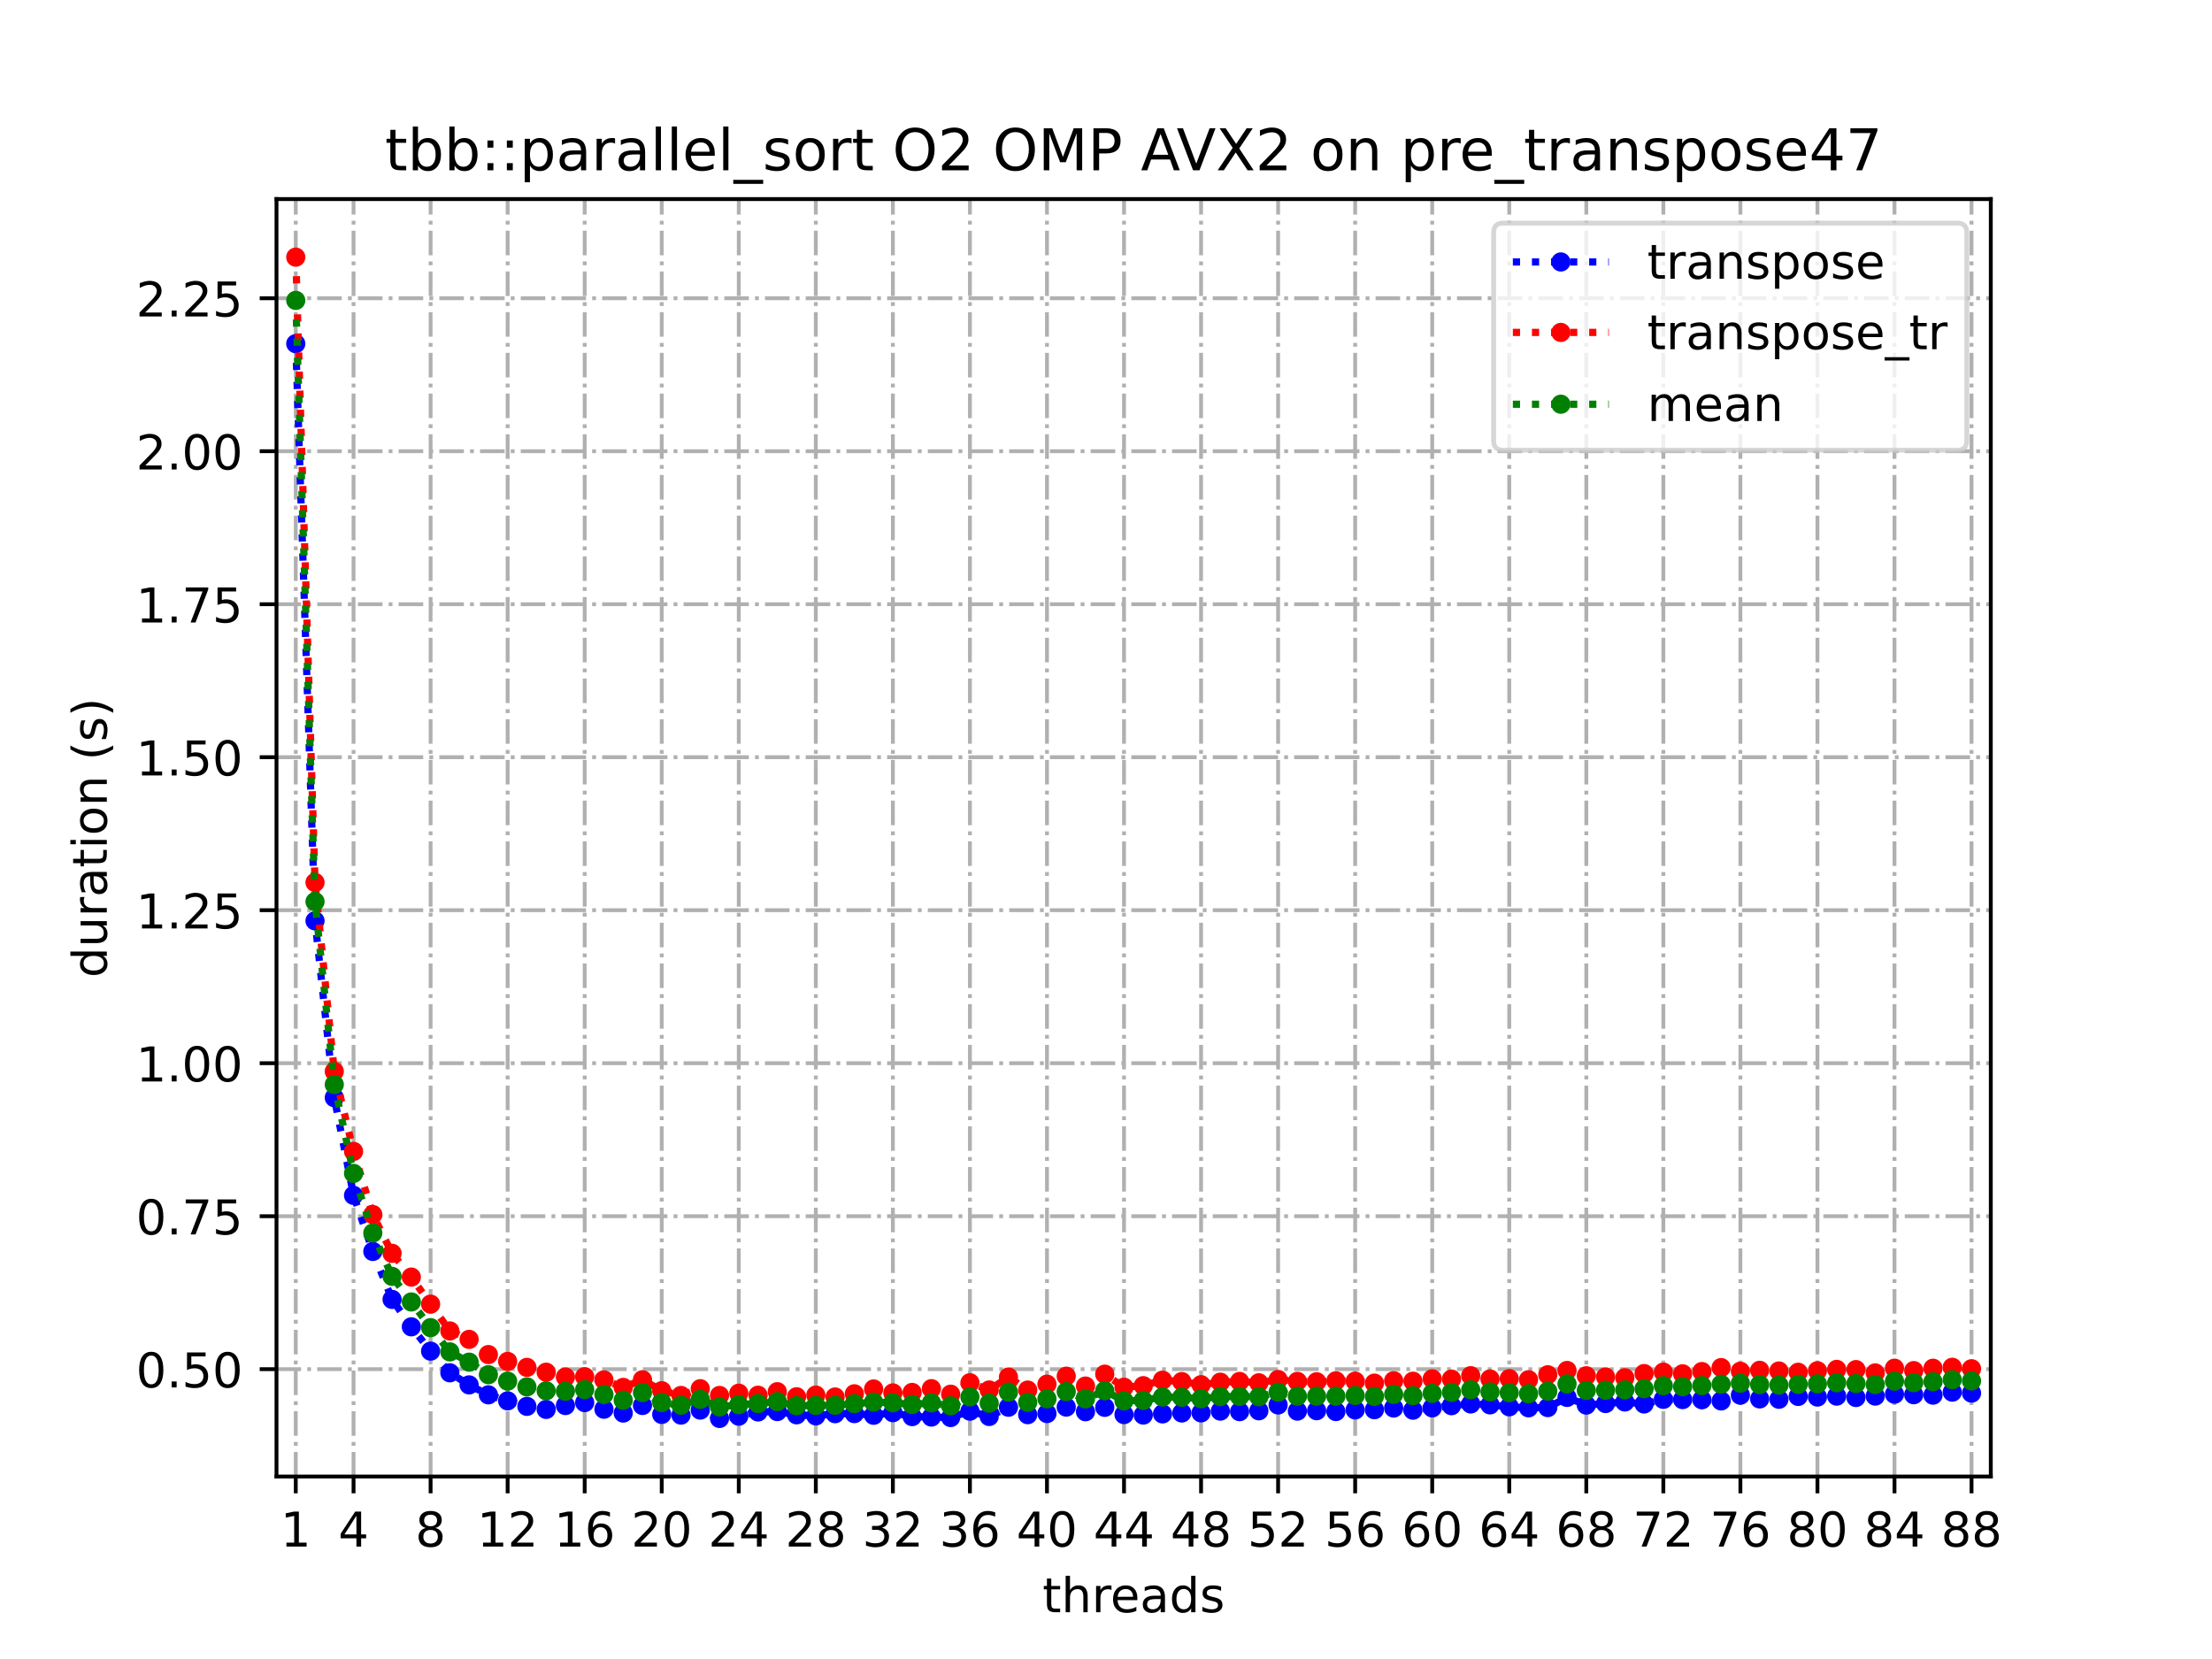 <?xml version="1.0" encoding="utf-8" standalone="no"?>
<!DOCTYPE svg PUBLIC "-//W3C//DTD SVG 1.1//EN"
  "http://www.w3.org/Graphics/SVG/1.1/DTD/svg11.dtd">
<!-- Created with matplotlib (https://matplotlib.org/) -->
<svg height="345.6pt" version="1.1" viewBox="0 0 460.8 345.6" width="460.8pt" xmlns="http://www.w3.org/2000/svg" xmlns:xlink="http://www.w3.org/1999/xlink">
 <defs>
  <style type="text/css">
*{stroke-linecap:butt;stroke-linejoin:round;}
  </style>
 </defs>
 <g id="figure_1">
  <g id="patch_1">
   <path d="M 0 345.6 
L 460.8 345.6 
L 460.8 0 
L 0 0 
z
" style="fill:#ffffff;"/>
  </g>
  <g id="axes_1">
   <g id="patch_2">
    <path d="M 57.6 307.584 
L 414.72 307.584 
L 414.72 41.472 
L 57.6 41.472 
z
" style="fill:#ffffff;"/>
   </g>
   <g id="matplotlib.axis_1">
    <g id="xtick_1">
     <g id="line2d_1">
      <path clip-path="url(#p752d662b92)" d="M 61.613 307.584 
L 61.613 41.472 
" style="fill:none;stroke:#b0b0b0;stroke-dasharray:5.12,1.28,0.8,1.28;stroke-dashoffset:0;stroke-width:0.8;"/>
     </g>
     <g id="line2d_2">
      <defs>
       <path d="M 0 0 
L 0 3.5 
" id="m7ae023d7fb" style="stroke:#000000;stroke-width:0.8;"/>
      </defs>
      <g>
       <use style="stroke:#000000;stroke-width:0.8;" x="61.613" xlink:href="#m7ae023d7fb" y="307.584"/>
      </g>
     </g>
     <g id="text_1">
      <!-- 1 -->
      <defs>
       <path d="M 12.406 8.297 
L 28.516 8.297 
L 28.516 63.922 
L 10.984 60.406 
L 10.984 69.391 
L 28.422 72.906 
L 38.281 72.906 
L 38.281 8.297 
L 54.391 8.297 
L 54.391 0 
L 12.406 0 
z
" id="DejaVuSans-49"/>
      </defs>
      <g transform="translate(58.431 322.182)scale(0.1 -0.1)">
       <use xlink:href="#DejaVuSans-49"/>
      </g>
     </g>
    </g>
    <g id="xtick_2">
     <g id="line2d_3">
      <path clip-path="url(#p752d662b92)" d="M 73.65 307.584 
L 73.65 41.472 
" style="fill:none;stroke:#b0b0b0;stroke-dasharray:5.12,1.28,0.8,1.28;stroke-dashoffset:0;stroke-width:0.8;"/>
     </g>
     <g id="line2d_4">
      <g>
       <use style="stroke:#000000;stroke-width:0.8;" x="73.65" xlink:href="#m7ae023d7fb" y="307.584"/>
      </g>
     </g>
     <g id="text_2">
      <!-- 4 -->
      <defs>
       <path d="M 37.797 64.312 
L 12.891 25.391 
L 37.797 25.391 
z
M 35.203 72.906 
L 47.609 72.906 
L 47.609 25.391 
L 58.016 25.391 
L 58.016 17.188 
L 47.609 17.188 
L 47.609 0 
L 37.797 0 
L 37.797 17.188 
L 4.891 17.188 
L 4.891 26.703 
z
" id="DejaVuSans-52"/>
      </defs>
      <g transform="translate(70.469 322.182)scale(0.1 -0.1)">
       <use xlink:href="#DejaVuSans-52"/>
      </g>
     </g>
    </g>
    <g id="xtick_3">
     <g id="line2d_5">
      <path clip-path="url(#p752d662b92)" d="M 89.701 307.584 
L 89.701 41.472 
" style="fill:none;stroke:#b0b0b0;stroke-dasharray:5.12,1.28,0.8,1.28;stroke-dashoffset:0;stroke-width:0.8;"/>
     </g>
     <g id="line2d_6">
      <g>
       <use style="stroke:#000000;stroke-width:0.8;" x="89.701" xlink:href="#m7ae023d7fb" y="307.584"/>
      </g>
     </g>
     <g id="text_3">
      <!-- 8 -->
      <defs>
       <path d="M 31.781 34.625 
Q 24.75 34.625 20.719 30.859 
Q 16.703 27.094 16.703 20.516 
Q 16.703 13.922 20.719 10.156 
Q 24.75 6.391 31.781 6.391 
Q 38.812 6.391 42.859 10.172 
Q 46.922 13.969 46.922 20.516 
Q 46.922 27.094 42.891 30.859 
Q 38.875 34.625 31.781 34.625 
z
M 21.922 38.812 
Q 15.578 40.375 12.031 44.719 
Q 8.5 49.078 8.5 55.328 
Q 8.5 64.062 14.719 69.141 
Q 20.953 74.219 31.781 74.219 
Q 42.672 74.219 48.875 69.141 
Q 55.078 64.062 55.078 55.328 
Q 55.078 49.078 51.531 44.719 
Q 48 40.375 41.703 38.812 
Q 48.828 37.156 52.797 32.312 
Q 56.781 27.484 56.781 20.516 
Q 56.781 9.906 50.312 4.234 
Q 43.844 -1.422 31.781 -1.422 
Q 19.734 -1.422 13.25 4.234 
Q 6.781 9.906 6.781 20.516 
Q 6.781 27.484 10.781 32.312 
Q 14.797 37.156 21.922 38.812 
z
M 18.312 54.391 
Q 18.312 48.734 21.844 45.562 
Q 25.391 42.391 31.781 42.391 
Q 38.141 42.391 41.719 45.562 
Q 45.312 48.734 45.312 54.391 
Q 45.312 60.062 41.719 63.234 
Q 38.141 66.406 31.781 66.406 
Q 25.391 66.406 21.844 63.234 
Q 18.312 60.062 18.312 54.391 
z
" id="DejaVuSans-56"/>
      </defs>
      <g transform="translate(86.519 322.182)scale(0.1 -0.1)">
       <use xlink:href="#DejaVuSans-56"/>
      </g>
     </g>
    </g>
    <g id="xtick_4">
     <g id="line2d_7">
      <path clip-path="url(#p752d662b92)" d="M 105.751 307.584 
L 105.751 41.472 
" style="fill:none;stroke:#b0b0b0;stroke-dasharray:5.12,1.28,0.8,1.28;stroke-dashoffset:0;stroke-width:0.8;"/>
     </g>
     <g id="line2d_8">
      <g>
       <use style="stroke:#000000;stroke-width:0.8;" x="105.751" xlink:href="#m7ae023d7fb" y="307.584"/>
      </g>
     </g>
     <g id="text_4">
      <!-- 12 -->
      <defs>
       <path d="M 19.188 8.297 
L 53.609 8.297 
L 53.609 0 
L 7.328 0 
L 7.328 8.297 
Q 12.938 14.109 22.625 23.891 
Q 32.328 33.688 34.812 36.531 
Q 39.547 41.844 41.422 45.531 
Q 43.312 49.219 43.312 52.781 
Q 43.312 58.594 39.234 62.25 
Q 35.156 65.922 28.609 65.922 
Q 23.969 65.922 18.812 64.312 
Q 13.672 62.703 7.812 59.422 
L 7.812 69.391 
Q 13.766 71.781 18.938 73 
Q 24.125 74.219 28.422 74.219 
Q 39.75 74.219 46.484 68.547 
Q 53.219 62.891 53.219 53.422 
Q 53.219 48.922 51.531 44.891 
Q 49.859 40.875 45.406 35.406 
Q 44.188 33.984 37.641 27.219 
Q 31.109 20.453 19.188 8.297 
z
" id="DejaVuSans-50"/>
      </defs>
      <g transform="translate(99.389 322.182)scale(0.1 -0.1)">
       <use xlink:href="#DejaVuSans-49"/>
       <use x="63.623" xlink:href="#DejaVuSans-50"/>
      </g>
     </g>
    </g>
    <g id="xtick_5">
     <g id="line2d_9">
      <path clip-path="url(#p752d662b92)" d="M 121.801 307.584 
L 121.801 41.472 
" style="fill:none;stroke:#b0b0b0;stroke-dasharray:5.12,1.28,0.8,1.28;stroke-dashoffset:0;stroke-width:0.8;"/>
     </g>
     <g id="line2d_10">
      <g>
       <use style="stroke:#000000;stroke-width:0.8;" x="121.801" xlink:href="#m7ae023d7fb" y="307.584"/>
      </g>
     </g>
     <g id="text_5">
      <!-- 16 -->
      <defs>
       <path d="M 33.016 40.375 
Q 26.375 40.375 22.484 35.828 
Q 18.609 31.297 18.609 23.391 
Q 18.609 15.531 22.484 10.953 
Q 26.375 6.391 33.016 6.391 
Q 39.656 6.391 43.531 10.953 
Q 47.406 15.531 47.406 23.391 
Q 47.406 31.297 43.531 35.828 
Q 39.656 40.375 33.016 40.375 
z
M 52.594 71.297 
L 52.594 62.312 
Q 48.875 64.062 45.094 64.984 
Q 41.312 65.922 37.594 65.922 
Q 27.828 65.922 22.672 59.328 
Q 17.531 52.734 16.797 39.406 
Q 19.672 43.656 24.016 45.922 
Q 28.375 48.188 33.594 48.188 
Q 44.578 48.188 50.953 41.516 
Q 57.328 34.859 57.328 23.391 
Q 57.328 12.156 50.688 5.359 
Q 44.047 -1.422 33.016 -1.422 
Q 20.359 -1.422 13.672 8.266 
Q 6.984 17.969 6.984 36.375 
Q 6.984 53.656 15.188 63.938 
Q 23.391 74.219 37.203 74.219 
Q 40.922 74.219 44.703 73.484 
Q 48.484 72.75 52.594 71.297 
z
" id="DejaVuSans-54"/>
      </defs>
      <g transform="translate(115.439 322.182)scale(0.1 -0.1)">
       <use xlink:href="#DejaVuSans-49"/>
       <use x="63.623" xlink:href="#DejaVuSans-54"/>
      </g>
     </g>
    </g>
    <g id="xtick_6">
     <g id="line2d_11">
      <path clip-path="url(#p752d662b92)" d="M 137.852 307.584 
L 137.852 41.472 
" style="fill:none;stroke:#b0b0b0;stroke-dasharray:5.12,1.28,0.8,1.28;stroke-dashoffset:0;stroke-width:0.8;"/>
     </g>
     <g id="line2d_12">
      <g>
       <use style="stroke:#000000;stroke-width:0.8;" x="137.852" xlink:href="#m7ae023d7fb" y="307.584"/>
      </g>
     </g>
     <g id="text_6">
      <!-- 20 -->
      <defs>
       <path d="M 31.781 66.406 
Q 24.172 66.406 20.328 58.906 
Q 16.5 51.422 16.5 36.375 
Q 16.5 21.391 20.328 13.891 
Q 24.172 6.391 31.781 6.391 
Q 39.453 6.391 43.281 13.891 
Q 47.125 21.391 47.125 36.375 
Q 47.125 51.422 43.281 58.906 
Q 39.453 66.406 31.781 66.406 
z
M 31.781 74.219 
Q 44.047 74.219 50.516 64.516 
Q 56.984 54.828 56.984 36.375 
Q 56.984 17.969 50.516 8.266 
Q 44.047 -1.422 31.781 -1.422 
Q 19.531 -1.422 13.062 8.266 
Q 6.594 17.969 6.594 36.375 
Q 6.594 54.828 13.062 64.516 
Q 19.531 74.219 31.781 74.219 
z
" id="DejaVuSans-48"/>
      </defs>
      <g transform="translate(131.489 322.182)scale(0.1 -0.1)">
       <use xlink:href="#DejaVuSans-50"/>
       <use x="63.623" xlink:href="#DejaVuSans-48"/>
      </g>
     </g>
    </g>
    <g id="xtick_7">
     <g id="line2d_13">
      <path clip-path="url(#p752d662b92)" d="M 153.902 307.584 
L 153.902 41.472 
" style="fill:none;stroke:#b0b0b0;stroke-dasharray:5.12,1.28,0.8,1.28;stroke-dashoffset:0;stroke-width:0.8;"/>
     </g>
     <g id="line2d_14">
      <g>
       <use style="stroke:#000000;stroke-width:0.8;" x="153.902" xlink:href="#m7ae023d7fb" y="307.584"/>
      </g>
     </g>
     <g id="text_7">
      <!-- 24 -->
      <g transform="translate(147.54 322.182)scale(0.1 -0.1)">
       <use xlink:href="#DejaVuSans-50"/>
       <use x="63.623" xlink:href="#DejaVuSans-52"/>
      </g>
     </g>
    </g>
    <g id="xtick_8">
     <g id="line2d_15">
      <path clip-path="url(#p752d662b92)" d="M 169.952 307.584 
L 169.952 41.472 
" style="fill:none;stroke:#b0b0b0;stroke-dasharray:5.12,1.28,0.8,1.28;stroke-dashoffset:0;stroke-width:0.8;"/>
     </g>
     <g id="line2d_16">
      <g>
       <use style="stroke:#000000;stroke-width:0.8;" x="169.952" xlink:href="#m7ae023d7fb" y="307.584"/>
      </g>
     </g>
     <g id="text_8">
      <!-- 28 -->
      <g transform="translate(163.59 322.182)scale(0.1 -0.1)">
       <use xlink:href="#DejaVuSans-50"/>
       <use x="63.623" xlink:href="#DejaVuSans-56"/>
      </g>
     </g>
    </g>
    <g id="xtick_9">
     <g id="line2d_17">
      <path clip-path="url(#p752d662b92)" d="M 186.003 307.584 
L 186.003 41.472 
" style="fill:none;stroke:#b0b0b0;stroke-dasharray:5.12,1.28,0.8,1.28;stroke-dashoffset:0;stroke-width:0.8;"/>
     </g>
     <g id="line2d_18">
      <g>
       <use style="stroke:#000000;stroke-width:0.8;" x="186.003" xlink:href="#m7ae023d7fb" y="307.584"/>
      </g>
     </g>
     <g id="text_9">
      <!-- 32 -->
      <defs>
       <path d="M 40.578 39.312 
Q 47.656 37.797 51.625 33 
Q 55.609 28.219 55.609 21.188 
Q 55.609 10.406 48.188 4.484 
Q 40.766 -1.422 27.094 -1.422 
Q 22.516 -1.422 17.656 -0.516 
Q 12.797 0.391 7.625 2.203 
L 7.625 11.719 
Q 11.719 9.328 16.594 8.109 
Q 21.484 6.891 26.812 6.891 
Q 36.078 6.891 40.938 10.547 
Q 45.797 14.203 45.797 21.188 
Q 45.797 27.641 41.281 31.266 
Q 36.766 34.906 28.719 34.906 
L 20.219 34.906 
L 20.219 43.016 
L 29.109 43.016 
Q 36.375 43.016 40.234 45.922 
Q 44.094 48.828 44.094 54.297 
Q 44.094 59.906 40.109 62.906 
Q 36.141 65.922 28.719 65.922 
Q 24.656 65.922 20.016 65.031 
Q 15.375 64.156 9.812 62.312 
L 9.812 71.094 
Q 15.438 72.656 20.344 73.438 
Q 25.25 74.219 29.594 74.219 
Q 40.828 74.219 47.359 69.109 
Q 53.906 64.016 53.906 55.328 
Q 53.906 49.266 50.438 45.094 
Q 46.969 40.922 40.578 39.312 
z
" id="DejaVuSans-51"/>
      </defs>
      <g transform="translate(179.64 322.182)scale(0.1 -0.1)">
       <use xlink:href="#DejaVuSans-51"/>
       <use x="63.623" xlink:href="#DejaVuSans-50"/>
      </g>
     </g>
    </g>
    <g id="xtick_10">
     <g id="line2d_19">
      <path clip-path="url(#p752d662b92)" d="M 202.053 307.584 
L 202.053 41.472 
" style="fill:none;stroke:#b0b0b0;stroke-dasharray:5.12,1.28,0.8,1.28;stroke-dashoffset:0;stroke-width:0.8;"/>
     </g>
     <g id="line2d_20">
      <g>
       <use style="stroke:#000000;stroke-width:0.8;" x="202.053" xlink:href="#m7ae023d7fb" y="307.584"/>
      </g>
     </g>
     <g id="text_10">
      <!-- 36 -->
      <g transform="translate(195.691 322.182)scale(0.1 -0.1)">
       <use xlink:href="#DejaVuSans-51"/>
       <use x="63.623" xlink:href="#DejaVuSans-54"/>
      </g>
     </g>
    </g>
    <g id="xtick_11">
     <g id="line2d_21">
      <path clip-path="url(#p752d662b92)" d="M 218.103 307.584 
L 218.103 41.472 
" style="fill:none;stroke:#b0b0b0;stroke-dasharray:5.12,1.28,0.8,1.28;stroke-dashoffset:0;stroke-width:0.8;"/>
     </g>
     <g id="line2d_22">
      <g>
       <use style="stroke:#000000;stroke-width:0.8;" x="218.103" xlink:href="#m7ae023d7fb" y="307.584"/>
      </g>
     </g>
     <g id="text_11">
      <!-- 40 -->
      <g transform="translate(211.741 322.182)scale(0.1 -0.1)">
       <use xlink:href="#DejaVuSans-52"/>
       <use x="63.623" xlink:href="#DejaVuSans-48"/>
      </g>
     </g>
    </g>
    <g id="xtick_12">
     <g id="line2d_23">
      <path clip-path="url(#p752d662b92)" d="M 234.154 307.584 
L 234.154 41.472 
" style="fill:none;stroke:#b0b0b0;stroke-dasharray:5.12,1.28,0.8,1.28;stroke-dashoffset:0;stroke-width:0.8;"/>
     </g>
     <g id="line2d_24">
      <g>
       <use style="stroke:#000000;stroke-width:0.8;" x="234.154" xlink:href="#m7ae023d7fb" y="307.584"/>
      </g>
     </g>
     <g id="text_12">
      <!-- 44 -->
      <g transform="translate(227.791 322.182)scale(0.1 -0.1)">
       <use xlink:href="#DejaVuSans-52"/>
       <use x="63.623" xlink:href="#DejaVuSans-52"/>
      </g>
     </g>
    </g>
    <g id="xtick_13">
     <g id="line2d_25">
      <path clip-path="url(#p752d662b92)" d="M 250.204 307.584 
L 250.204 41.472 
" style="fill:none;stroke:#b0b0b0;stroke-dasharray:5.12,1.28,0.8,1.28;stroke-dashoffset:0;stroke-width:0.8;"/>
     </g>
     <g id="line2d_26">
      <g>
       <use style="stroke:#000000;stroke-width:0.8;" x="250.204" xlink:href="#m7ae023d7fb" y="307.584"/>
      </g>
     </g>
     <g id="text_13">
      <!-- 48 -->
      <g transform="translate(243.842 322.182)scale(0.1 -0.1)">
       <use xlink:href="#DejaVuSans-52"/>
       <use x="63.623" xlink:href="#DejaVuSans-56"/>
      </g>
     </g>
    </g>
    <g id="xtick_14">
     <g id="line2d_27">
      <path clip-path="url(#p752d662b92)" d="M 266.254 307.584 
L 266.254 41.472 
" style="fill:none;stroke:#b0b0b0;stroke-dasharray:5.12,1.28,0.8,1.28;stroke-dashoffset:0;stroke-width:0.8;"/>
     </g>
     <g id="line2d_28">
      <g>
       <use style="stroke:#000000;stroke-width:0.8;" x="266.254" xlink:href="#m7ae023d7fb" y="307.584"/>
      </g>
     </g>
     <g id="text_14">
      <!-- 52 -->
      <defs>
       <path d="M 10.797 72.906 
L 49.516 72.906 
L 49.516 64.594 
L 19.828 64.594 
L 19.828 46.734 
Q 21.969 47.469 24.109 47.828 
Q 26.266 48.188 28.422 48.188 
Q 40.625 48.188 47.75 41.5 
Q 54.891 34.812 54.891 23.391 
Q 54.891 11.625 47.562 5.094 
Q 40.234 -1.422 26.906 -1.422 
Q 22.312 -1.422 17.547 -0.641 
Q 12.797 0.141 7.719 1.703 
L 7.719 11.625 
Q 12.109 9.234 16.797 8.062 
Q 21.484 6.891 26.703 6.891 
Q 35.156 6.891 40.078 11.328 
Q 45.016 15.766 45.016 23.391 
Q 45.016 31 40.078 35.438 
Q 35.156 39.891 26.703 39.891 
Q 22.75 39.891 18.812 39.016 
Q 14.891 38.141 10.797 36.281 
z
" id="DejaVuSans-53"/>
      </defs>
      <g transform="translate(259.892 322.182)scale(0.1 -0.1)">
       <use xlink:href="#DejaVuSans-53"/>
       <use x="63.623" xlink:href="#DejaVuSans-50"/>
      </g>
     </g>
    </g>
    <g id="xtick_15">
     <g id="line2d_29">
      <path clip-path="url(#p752d662b92)" d="M 282.305 307.584 
L 282.305 41.472 
" style="fill:none;stroke:#b0b0b0;stroke-dasharray:5.12,1.28,0.8,1.28;stroke-dashoffset:0;stroke-width:0.8;"/>
     </g>
     <g id="line2d_30">
      <g>
       <use style="stroke:#000000;stroke-width:0.8;" x="282.305" xlink:href="#m7ae023d7fb" y="307.584"/>
      </g>
     </g>
     <g id="text_15">
      <!-- 56 -->
      <g transform="translate(275.942 322.182)scale(0.1 -0.1)">
       <use xlink:href="#DejaVuSans-53"/>
       <use x="63.623" xlink:href="#DejaVuSans-54"/>
      </g>
     </g>
    </g>
    <g id="xtick_16">
     <g id="line2d_31">
      <path clip-path="url(#p752d662b92)" d="M 298.355 307.584 
L 298.355 41.472 
" style="fill:none;stroke:#b0b0b0;stroke-dasharray:5.12,1.28,0.8,1.28;stroke-dashoffset:0;stroke-width:0.8;"/>
     </g>
     <g id="line2d_32">
      <g>
       <use style="stroke:#000000;stroke-width:0.8;" x="298.355" xlink:href="#m7ae023d7fb" y="307.584"/>
      </g>
     </g>
     <g id="text_16">
      <!-- 60 -->
      <g transform="translate(291.993 322.182)scale(0.1 -0.1)">
       <use xlink:href="#DejaVuSans-54"/>
       <use x="63.623" xlink:href="#DejaVuSans-48"/>
      </g>
     </g>
    </g>
    <g id="xtick_17">
     <g id="line2d_33">
      <path clip-path="url(#p752d662b92)" d="M 314.405 307.584 
L 314.405 41.472 
" style="fill:none;stroke:#b0b0b0;stroke-dasharray:5.12,1.28,0.8,1.28;stroke-dashoffset:0;stroke-width:0.8;"/>
     </g>
     <g id="line2d_34">
      <g>
       <use style="stroke:#000000;stroke-width:0.8;" x="314.405" xlink:href="#m7ae023d7fb" y="307.584"/>
      </g>
     </g>
     <g id="text_17">
      <!-- 64 -->
      <g transform="translate(308.043 322.182)scale(0.1 -0.1)">
       <use xlink:href="#DejaVuSans-54"/>
       <use x="63.623" xlink:href="#DejaVuSans-52"/>
      </g>
     </g>
    </g>
    <g id="xtick_18">
     <g id="line2d_35">
      <path clip-path="url(#p752d662b92)" d="M 330.456 307.584 
L 330.456 41.472 
" style="fill:none;stroke:#b0b0b0;stroke-dasharray:5.12,1.28,0.8,1.28;stroke-dashoffset:0;stroke-width:0.8;"/>
     </g>
     <g id="line2d_36">
      <g>
       <use style="stroke:#000000;stroke-width:0.8;" x="330.456" xlink:href="#m7ae023d7fb" y="307.584"/>
      </g>
     </g>
     <g id="text_18">
      <!-- 68 -->
      <g transform="translate(324.093 322.182)scale(0.1 -0.1)">
       <use xlink:href="#DejaVuSans-54"/>
       <use x="63.623" xlink:href="#DejaVuSans-56"/>
      </g>
     </g>
    </g>
    <g id="xtick_19">
     <g id="line2d_37">
      <path clip-path="url(#p752d662b92)" d="M 346.506 307.584 
L 346.506 41.472 
" style="fill:none;stroke:#b0b0b0;stroke-dasharray:5.12,1.28,0.8,1.28;stroke-dashoffset:0;stroke-width:0.8;"/>
     </g>
     <g id="line2d_38">
      <g>
       <use style="stroke:#000000;stroke-width:0.8;" x="346.506" xlink:href="#m7ae023d7fb" y="307.584"/>
      </g>
     </g>
     <g id="text_19">
      <!-- 72 -->
      <defs>
       <path d="M 8.203 72.906 
L 55.078 72.906 
L 55.078 68.703 
L 28.609 0 
L 18.312 0 
L 43.219 64.594 
L 8.203 64.594 
z
" id="DejaVuSans-55"/>
      </defs>
      <g transform="translate(340.144 322.182)scale(0.1 -0.1)">
       <use xlink:href="#DejaVuSans-55"/>
       <use x="63.623" xlink:href="#DejaVuSans-50"/>
      </g>
     </g>
    </g>
    <g id="xtick_20">
     <g id="line2d_39">
      <path clip-path="url(#p752d662b92)" d="M 362.556 307.584 
L 362.556 41.472 
" style="fill:none;stroke:#b0b0b0;stroke-dasharray:5.12,1.28,0.8,1.28;stroke-dashoffset:0;stroke-width:0.8;"/>
     </g>
     <g id="line2d_40">
      <g>
       <use style="stroke:#000000;stroke-width:0.8;" x="362.556" xlink:href="#m7ae023d7fb" y="307.584"/>
      </g>
     </g>
     <g id="text_20">
      <!-- 76 -->
      <g transform="translate(356.194 322.182)scale(0.1 -0.1)">
       <use xlink:href="#DejaVuSans-55"/>
       <use x="63.623" xlink:href="#DejaVuSans-54"/>
      </g>
     </g>
    </g>
    <g id="xtick_21">
     <g id="line2d_41">
      <path clip-path="url(#p752d662b92)" d="M 378.607 307.584 
L 378.607 41.472 
" style="fill:none;stroke:#b0b0b0;stroke-dasharray:5.12,1.28,0.8,1.28;stroke-dashoffset:0;stroke-width:0.8;"/>
     </g>
     <g id="line2d_42">
      <g>
       <use style="stroke:#000000;stroke-width:0.8;" x="378.607" xlink:href="#m7ae023d7fb" y="307.584"/>
      </g>
     </g>
     <g id="text_21">
      <!-- 80 -->
      <g transform="translate(372.244 322.182)scale(0.1 -0.1)">
       <use xlink:href="#DejaVuSans-56"/>
       <use x="63.623" xlink:href="#DejaVuSans-48"/>
      </g>
     </g>
    </g>
    <g id="xtick_22">
     <g id="line2d_43">
      <path clip-path="url(#p752d662b92)" d="M 394.657 307.584 
L 394.657 41.472 
" style="fill:none;stroke:#b0b0b0;stroke-dasharray:5.12,1.28,0.8,1.28;stroke-dashoffset:0;stroke-width:0.8;"/>
     </g>
     <g id="line2d_44">
      <g>
       <use style="stroke:#000000;stroke-width:0.8;" x="394.657" xlink:href="#m7ae023d7fb" y="307.584"/>
      </g>
     </g>
     <g id="text_22">
      <!-- 84 -->
      <g transform="translate(388.295 322.182)scale(0.1 -0.1)">
       <use xlink:href="#DejaVuSans-56"/>
       <use x="63.623" xlink:href="#DejaVuSans-52"/>
      </g>
     </g>
    </g>
    <g id="xtick_23">
     <g id="line2d_45">
      <path clip-path="url(#p752d662b92)" d="M 410.707 307.584 
L 410.707 41.472 
" style="fill:none;stroke:#b0b0b0;stroke-dasharray:5.12,1.28,0.8,1.28;stroke-dashoffset:0;stroke-width:0.8;"/>
     </g>
     <g id="line2d_46">
      <g>
       <use style="stroke:#000000;stroke-width:0.8;" x="410.707" xlink:href="#m7ae023d7fb" y="307.584"/>
      </g>
     </g>
     <g id="text_23">
      <!-- 88 -->
      <g transform="translate(404.345 322.182)scale(0.1 -0.1)">
       <use xlink:href="#DejaVuSans-56"/>
       <use x="63.623" xlink:href="#DejaVuSans-56"/>
      </g>
     </g>
    </g>
    <g id="text_24">
     <!-- threads -->
     <defs>
      <path d="M 18.312 70.219 
L 18.312 54.688 
L 36.812 54.688 
L 36.812 47.703 
L 18.312 47.703 
L 18.312 18.016 
Q 18.312 11.328 20.141 9.422 
Q 21.969 7.516 27.594 7.516 
L 36.812 7.516 
L 36.812 0 
L 27.594 0 
Q 17.188 0 13.234 3.875 
Q 9.281 7.766 9.281 18.016 
L 9.281 47.703 
L 2.688 47.703 
L 2.688 54.688 
L 9.281 54.688 
L 9.281 70.219 
z
" id="DejaVuSans-116"/>
      <path d="M 54.891 33.016 
L 54.891 0 
L 45.906 0 
L 45.906 32.719 
Q 45.906 40.484 42.875 44.328 
Q 39.844 48.188 33.797 48.188 
Q 26.516 48.188 22.312 43.547 
Q 18.109 38.922 18.109 30.906 
L 18.109 0 
L 9.078 0 
L 9.078 75.984 
L 18.109 75.984 
L 18.109 46.188 
Q 21.344 51.125 25.703 53.562 
Q 30.078 56 35.797 56 
Q 45.219 56 50.047 50.172 
Q 54.891 44.344 54.891 33.016 
z
" id="DejaVuSans-104"/>
      <path d="M 41.109 46.297 
Q 39.594 47.172 37.812 47.578 
Q 36.031 48 33.891 48 
Q 26.266 48 22.188 43.047 
Q 18.109 38.094 18.109 28.812 
L 18.109 0 
L 9.078 0 
L 9.078 54.688 
L 18.109 54.688 
L 18.109 46.188 
Q 20.953 51.172 25.484 53.578 
Q 30.031 56 36.531 56 
Q 37.453 56 38.578 55.875 
Q 39.703 55.766 41.062 55.516 
z
" id="DejaVuSans-114"/>
      <path d="M 56.203 29.594 
L 56.203 25.203 
L 14.891 25.203 
Q 15.484 15.922 20.484 11.062 
Q 25.484 6.203 34.422 6.203 
Q 39.594 6.203 44.453 7.469 
Q 49.312 8.734 54.109 11.281 
L 54.109 2.781 
Q 49.266 0.734 44.188 -0.344 
Q 39.109 -1.422 33.891 -1.422 
Q 20.797 -1.422 13.156 6.188 
Q 5.516 13.812 5.516 26.812 
Q 5.516 40.234 12.766 48.109 
Q 20.016 56 32.328 56 
Q 43.359 56 49.781 48.891 
Q 56.203 41.797 56.203 29.594 
z
M 47.219 32.234 
Q 47.125 39.594 43.094 43.984 
Q 39.062 48.391 32.422 48.391 
Q 24.906 48.391 20.391 44.141 
Q 15.875 39.891 15.188 32.172 
z
" id="DejaVuSans-101"/>
      <path d="M 34.281 27.484 
Q 23.391 27.484 19.188 25 
Q 14.984 22.516 14.984 16.5 
Q 14.984 11.719 18.141 8.906 
Q 21.297 6.109 26.703 6.109 
Q 34.188 6.109 38.703 11.406 
Q 43.219 16.703 43.219 25.484 
L 43.219 27.484 
z
M 52.203 31.203 
L 52.203 0 
L 43.219 0 
L 43.219 8.297 
Q 40.141 3.328 35.547 0.953 
Q 30.953 -1.422 24.312 -1.422 
Q 15.922 -1.422 10.953 3.297 
Q 6 8.016 6 15.922 
Q 6 25.141 12.172 29.828 
Q 18.359 34.516 30.609 34.516 
L 43.219 34.516 
L 43.219 35.406 
Q 43.219 41.609 39.141 45 
Q 35.062 48.391 27.688 48.391 
Q 23 48.391 18.547 47.266 
Q 14.109 46.141 10.016 43.891 
L 10.016 52.203 
Q 14.938 54.109 19.578 55.047 
Q 24.219 56 28.609 56 
Q 40.484 56 46.344 49.844 
Q 52.203 43.703 52.203 31.203 
z
" id="DejaVuSans-97"/>
      <path d="M 45.406 46.391 
L 45.406 75.984 
L 54.391 75.984 
L 54.391 0 
L 45.406 0 
L 45.406 8.203 
Q 42.578 3.328 38.25 0.953 
Q 33.938 -1.422 27.875 -1.422 
Q 17.969 -1.422 11.734 6.484 
Q 5.516 14.406 5.516 27.297 
Q 5.516 40.188 11.734 48.094 
Q 17.969 56 27.875 56 
Q 33.938 56 38.25 53.625 
Q 42.578 51.266 45.406 46.391 
z
M 14.797 27.297 
Q 14.797 17.391 18.875 11.75 
Q 22.953 6.109 30.078 6.109 
Q 37.203 6.109 41.297 11.75 
Q 45.406 17.391 45.406 27.297 
Q 45.406 37.203 41.297 42.844 
Q 37.203 48.484 30.078 48.484 
Q 22.953 48.484 18.875 42.844 
Q 14.797 37.203 14.797 27.297 
z
" id="DejaVuSans-100"/>
      <path d="M 44.281 53.078 
L 44.281 44.578 
Q 40.484 46.531 36.375 47.5 
Q 32.281 48.484 27.875 48.484 
Q 21.188 48.484 17.844 46.438 
Q 14.5 44.391 14.5 40.281 
Q 14.5 37.156 16.891 35.375 
Q 19.281 33.594 26.516 31.984 
L 29.594 31.297 
Q 39.156 29.25 43.188 25.516 
Q 47.219 21.781 47.219 15.094 
Q 47.219 7.469 41.188 3.016 
Q 35.156 -1.422 24.609 -1.422 
Q 20.219 -1.422 15.453 -0.562 
Q 10.688 0.297 5.422 2 
L 5.422 11.281 
Q 10.406 8.688 15.234 7.391 
Q 20.062 6.109 24.812 6.109 
Q 31.156 6.109 34.562 8.281 
Q 37.984 10.453 37.984 14.406 
Q 37.984 18.062 35.516 20.016 
Q 33.062 21.969 24.703 23.781 
L 21.578 24.516 
Q 13.234 26.266 9.516 29.906 
Q 5.812 33.547 5.812 39.891 
Q 5.812 47.609 11.281 51.797 
Q 16.75 56 26.812 56 
Q 31.781 56 36.172 55.266 
Q 40.578 54.547 44.281 53.078 
z
" id="DejaVuSans-115"/>
     </defs>
     <g transform="translate(217.169 335.861)scale(0.1 -0.1)">
      <use xlink:href="#DejaVuSans-116"/>
      <use x="39.209" xlink:href="#DejaVuSans-104"/>
      <use x="102.588" xlink:href="#DejaVuSans-114"/>
      <use x="141.451" xlink:href="#DejaVuSans-101"/>
      <use x="202.975" xlink:href="#DejaVuSans-97"/>
      <use x="264.254" xlink:href="#DejaVuSans-100"/>
      <use x="327.73" xlink:href="#DejaVuSans-115"/>
     </g>
    </g>
   </g>
   <g id="matplotlib.axis_2">
    <g id="ytick_1">
     <g id="line2d_47">
      <path clip-path="url(#p752d662b92)" d="M 57.6 285.226 
L 414.72 285.226 
" style="fill:none;stroke:#b0b0b0;stroke-dasharray:5.12,1.28,0.8,1.28;stroke-dashoffset:0;stroke-width:0.8;"/>
     </g>
     <g id="line2d_48">
      <defs>
       <path d="M 0 0 
L -3.5 0 
" id="mf5a61f55d5" style="stroke:#000000;stroke-width:0.8;"/>
      </defs>
      <g>
       <use style="stroke:#000000;stroke-width:0.8;" x="57.6" xlink:href="#mf5a61f55d5" y="285.226"/>
      </g>
     </g>
     <g id="text_25">
      <!-- 0.50 -->
      <defs>
       <path d="M 10.688 12.406 
L 21 12.406 
L 21 0 
L 10.688 0 
z
" id="DejaVuSans-46"/>
      </defs>
      <g transform="translate(28.334 289.025)scale(0.1 -0.1)">
       <use xlink:href="#DejaVuSans-48"/>
       <use x="63.623" xlink:href="#DejaVuSans-46"/>
       <use x="95.41" xlink:href="#DejaVuSans-53"/>
       <use x="159.033" xlink:href="#DejaVuSans-48"/>
      </g>
     </g>
    </g>
    <g id="ytick_2">
     <g id="line2d_49">
      <path clip-path="url(#p752d662b92)" d="M 57.6 253.355 
L 414.72 253.355 
" style="fill:none;stroke:#b0b0b0;stroke-dasharray:5.12,1.28,0.8,1.28;stroke-dashoffset:0;stroke-width:0.8;"/>
     </g>
     <g id="line2d_50">
      <g>
       <use style="stroke:#000000;stroke-width:0.8;" x="57.6" xlink:href="#mf5a61f55d5" y="253.355"/>
      </g>
     </g>
     <g id="text_26">
      <!-- 0.75 -->
      <g transform="translate(28.334 257.154)scale(0.1 -0.1)">
       <use xlink:href="#DejaVuSans-48"/>
       <use x="63.623" xlink:href="#DejaVuSans-46"/>
       <use x="95.41" xlink:href="#DejaVuSans-55"/>
       <use x="159.033" xlink:href="#DejaVuSans-53"/>
      </g>
     </g>
    </g>
    <g id="ytick_3">
     <g id="line2d_51">
      <path clip-path="url(#p752d662b92)" d="M 57.6 221.484 
L 414.72 221.484 
" style="fill:none;stroke:#b0b0b0;stroke-dasharray:5.12,1.28,0.8,1.28;stroke-dashoffset:0;stroke-width:0.8;"/>
     </g>
     <g id="line2d_52">
      <g>
       <use style="stroke:#000000;stroke-width:0.8;" x="57.6" xlink:href="#mf5a61f55d5" y="221.484"/>
      </g>
     </g>
     <g id="text_27">
      <!-- 1.00 -->
      <g transform="translate(28.334 225.283)scale(0.1 -0.1)">
       <use xlink:href="#DejaVuSans-49"/>
       <use x="63.623" xlink:href="#DejaVuSans-46"/>
       <use x="95.41" xlink:href="#DejaVuSans-48"/>
       <use x="159.033" xlink:href="#DejaVuSans-48"/>
      </g>
     </g>
    </g>
    <g id="ytick_4">
     <g id="line2d_53">
      <path clip-path="url(#p752d662b92)" d="M 57.6 189.612 
L 414.72 189.612 
" style="fill:none;stroke:#b0b0b0;stroke-dasharray:5.12,1.28,0.8,1.28;stroke-dashoffset:0;stroke-width:0.8;"/>
     </g>
     <g id="line2d_54">
      <g>
       <use style="stroke:#000000;stroke-width:0.8;" x="57.6" xlink:href="#mf5a61f55d5" y="189.612"/>
      </g>
     </g>
     <g id="text_28">
      <!-- 1.25 -->
      <g transform="translate(28.334 193.412)scale(0.1 -0.1)">
       <use xlink:href="#DejaVuSans-49"/>
       <use x="63.623" xlink:href="#DejaVuSans-46"/>
       <use x="95.41" xlink:href="#DejaVuSans-50"/>
       <use x="159.033" xlink:href="#DejaVuSans-53"/>
      </g>
     </g>
    </g>
    <g id="ytick_5">
     <g id="line2d_55">
      <path clip-path="url(#p752d662b92)" d="M 57.6 157.741 
L 414.72 157.741 
" style="fill:none;stroke:#b0b0b0;stroke-dasharray:5.12,1.28,0.8,1.28;stroke-dashoffset:0;stroke-width:0.8;"/>
     </g>
     <g id="line2d_56">
      <g>
       <use style="stroke:#000000;stroke-width:0.8;" x="57.6" xlink:href="#mf5a61f55d5" y="157.741"/>
      </g>
     </g>
     <g id="text_29">
      <!-- 1.50 -->
      <g transform="translate(28.334 161.541)scale(0.1 -0.1)">
       <use xlink:href="#DejaVuSans-49"/>
       <use x="63.623" xlink:href="#DejaVuSans-46"/>
       <use x="95.41" xlink:href="#DejaVuSans-53"/>
       <use x="159.033" xlink:href="#DejaVuSans-48"/>
      </g>
     </g>
    </g>
    <g id="ytick_6">
     <g id="line2d_57">
      <path clip-path="url(#p752d662b92)" d="M 57.6 125.87 
L 414.72 125.87 
" style="fill:none;stroke:#b0b0b0;stroke-dasharray:5.12,1.28,0.8,1.28;stroke-dashoffset:0;stroke-width:0.8;"/>
     </g>
     <g id="line2d_58">
      <g>
       <use style="stroke:#000000;stroke-width:0.8;" x="57.6" xlink:href="#mf5a61f55d5" y="125.87"/>
      </g>
     </g>
     <g id="text_30">
      <!-- 1.75 -->
      <g transform="translate(28.334 129.669)scale(0.1 -0.1)">
       <use xlink:href="#DejaVuSans-49"/>
       <use x="63.623" xlink:href="#DejaVuSans-46"/>
       <use x="95.41" xlink:href="#DejaVuSans-55"/>
       <use x="159.033" xlink:href="#DejaVuSans-53"/>
      </g>
     </g>
    </g>
    <g id="ytick_7">
     <g id="line2d_59">
      <path clip-path="url(#p752d662b92)" d="M 57.6 93.999 
L 414.72 93.999 
" style="fill:none;stroke:#b0b0b0;stroke-dasharray:5.12,1.28,0.8,1.28;stroke-dashoffset:0;stroke-width:0.8;"/>
     </g>
     <g id="line2d_60">
      <g>
       <use style="stroke:#000000;stroke-width:0.8;" x="57.6" xlink:href="#mf5a61f55d5" y="93.999"/>
      </g>
     </g>
     <g id="text_31">
      <!-- 2.00 -->
      <g transform="translate(28.334 97.798)scale(0.1 -0.1)">
       <use xlink:href="#DejaVuSans-50"/>
       <use x="63.623" xlink:href="#DejaVuSans-46"/>
       <use x="95.41" xlink:href="#DejaVuSans-48"/>
       <use x="159.033" xlink:href="#DejaVuSans-48"/>
      </g>
     </g>
    </g>
    <g id="ytick_8">
     <g id="line2d_61">
      <path clip-path="url(#p752d662b92)" d="M 57.6 62.128 
L 414.72 62.128 
" style="fill:none;stroke:#b0b0b0;stroke-dasharray:5.12,1.28,0.8,1.28;stroke-dashoffset:0;stroke-width:0.8;"/>
     </g>
     <g id="line2d_62">
      <g>
       <use style="stroke:#000000;stroke-width:0.8;" x="57.6" xlink:href="#mf5a61f55d5" y="62.128"/>
      </g>
     </g>
     <g id="text_32">
      <!-- 2.25 -->
      <g transform="translate(28.334 65.927)scale(0.1 -0.1)">
       <use xlink:href="#DejaVuSans-50"/>
       <use x="63.623" xlink:href="#DejaVuSans-46"/>
       <use x="95.41" xlink:href="#DejaVuSans-50"/>
       <use x="159.033" xlink:href="#DejaVuSans-53"/>
      </g>
     </g>
    </g>
    <g id="text_33">
     <!-- duration (s) -->
     <defs>
      <path d="M 8.5 21.578 
L 8.5 54.688 
L 17.484 54.688 
L 17.484 21.922 
Q 17.484 14.156 20.5 10.266 
Q 23.531 6.391 29.594 6.391 
Q 36.859 6.391 41.078 11.031 
Q 45.312 15.672 45.312 23.688 
L 45.312 54.688 
L 54.297 54.688 
L 54.297 0 
L 45.312 0 
L 45.312 8.406 
Q 42.047 3.422 37.719 1 
Q 33.406 -1.422 27.688 -1.422 
Q 18.266 -1.422 13.375 4.438 
Q 8.5 10.297 8.5 21.578 
z
M 31.109 56 
z
" id="DejaVuSans-117"/>
      <path d="M 9.422 54.688 
L 18.406 54.688 
L 18.406 0 
L 9.422 0 
z
M 9.422 75.984 
L 18.406 75.984 
L 18.406 64.594 
L 9.422 64.594 
z
" id="DejaVuSans-105"/>
      <path d="M 30.609 48.391 
Q 23.391 48.391 19.188 42.75 
Q 14.984 37.109 14.984 27.297 
Q 14.984 17.484 19.156 11.844 
Q 23.344 6.203 30.609 6.203 
Q 37.797 6.203 41.984 11.859 
Q 46.188 17.531 46.188 27.297 
Q 46.188 37.016 41.984 42.703 
Q 37.797 48.391 30.609 48.391 
z
M 30.609 56 
Q 42.328 56 49.016 48.375 
Q 55.719 40.766 55.719 27.297 
Q 55.719 13.875 49.016 6.219 
Q 42.328 -1.422 30.609 -1.422 
Q 18.844 -1.422 12.172 6.219 
Q 5.516 13.875 5.516 27.297 
Q 5.516 40.766 12.172 48.375 
Q 18.844 56 30.609 56 
z
" id="DejaVuSans-111"/>
      <path d="M 54.891 33.016 
L 54.891 0 
L 45.906 0 
L 45.906 32.719 
Q 45.906 40.484 42.875 44.328 
Q 39.844 48.188 33.797 48.188 
Q 26.516 48.188 22.312 43.547 
Q 18.109 38.922 18.109 30.906 
L 18.109 0 
L 9.078 0 
L 9.078 54.688 
L 18.109 54.688 
L 18.109 46.188 
Q 21.344 51.125 25.703 53.562 
Q 30.078 56 35.797 56 
Q 45.219 56 50.047 50.172 
Q 54.891 44.344 54.891 33.016 
z
" id="DejaVuSans-110"/>
      <path id="DejaVuSans-32"/>
      <path d="M 31 75.875 
Q 24.469 64.656 21.281 53.656 
Q 18.109 42.672 18.109 31.391 
Q 18.109 20.125 21.312 9.062 
Q 24.516 -2 31 -13.188 
L 23.188 -13.188 
Q 15.875 -1.703 12.234 9.375 
Q 8.594 20.453 8.594 31.391 
Q 8.594 42.281 12.203 53.312 
Q 15.828 64.359 23.188 75.875 
z
" id="DejaVuSans-40"/>
      <path d="M 8.016 75.875 
L 15.828 75.875 
Q 23.141 64.359 26.781 53.312 
Q 30.422 42.281 30.422 31.391 
Q 30.422 20.453 26.781 9.375 
Q 23.141 -1.703 15.828 -13.188 
L 8.016 -13.188 
Q 14.5 -2 17.703 9.062 
Q 20.906 20.125 20.906 31.391 
Q 20.906 42.672 17.703 53.656 
Q 14.5 64.656 8.016 75.875 
z
" id="DejaVuSans-41"/>
     </defs>
     <g transform="translate(22.255 203.663)rotate(-90)scale(0.1 -0.1)">
      <use xlink:href="#DejaVuSans-100"/>
      <use x="63.477" xlink:href="#DejaVuSans-117"/>
      <use x="126.855" xlink:href="#DejaVuSans-114"/>
      <use x="167.969" xlink:href="#DejaVuSans-97"/>
      <use x="229.248" xlink:href="#DejaVuSans-116"/>
      <use x="268.457" xlink:href="#DejaVuSans-105"/>
      <use x="296.24" xlink:href="#DejaVuSans-111"/>
      <use x="357.422" xlink:href="#DejaVuSans-110"/>
      <use x="420.801" xlink:href="#DejaVuSans-32"/>
      <use x="452.588" xlink:href="#DejaVuSans-40"/>
      <use x="491.602" xlink:href="#DejaVuSans-115"/>
      <use x="543.701" xlink:href="#DejaVuSans-41"/>
     </g>
    </g>
   </g>
   <g id="line2d_63">
    <path clip-path="url(#p752d662b92)" d="M 61.613 71.596 
L 65.625 191.827 
L 69.638 228.661 
L 73.65 249.018 
L 77.663 260.699 
L 81.676 270.691 
L 85.688 276.402 
L 89.701 281.47 
L 93.713 285.981 
L 97.726 288.5 
L 101.738 290.571 
L 105.751 291.824 
L 109.764 292.97 
L 113.776 293.605 
L 117.789 292.801 
L 121.801 292.183 
L 125.814 293.564 
L 129.827 294.365 
L 133.839 292.786 
L 137.852 294.65 
L 141.864 294.789 
L 145.877 293.746 
L 149.889 295.488 
L 153.902 295.018 
L 157.915 294.134 
L 161.927 294.053 
L 165.94 294.73 
L 169.952 294.952 
L 173.965 294.496 
L 177.978 294.48 
L 181.99 294.827 
L 186.003 294.285 
L 190.015 295.105 
L 194.028 295.198 
L 198.04 295.303 
L 202.053 293.97 
L 206.066 295.082 
L 210.078 293.151 
L 214.091 294.702 
L 218.103 294.464 
L 222.116 293.122 
L 226.129 294.085 
L 230.141 293.175 
L 234.154 294.68 
L 238.166 294.779 
L 242.179 294.539 
L 246.191 294.349 
L 250.204 294.325 
L 254.217 293.961 
L 258.229 294.067 
L 262.242 293.892 
L 266.254 292.676 
L 270.267 293.961 
L 274.28 293.873 
L 278.292 294.048 
L 282.305 293.708 
L 286.317 293.67 
L 290.33 293.318 
L 294.342 293.769 
L 298.355 293.287 
L 302.368 292.832 
L 306.38 292.468 
L 310.393 292.661 
L 314.405 293.06 
L 318.418 293.273 
L 322.431 293.225 
L 326.443 291.107 
L 330.456 292.704 
L 334.468 292.382 
L 338.481 292.057 
L 342.493 292.472 
L 346.506 291.512 
L 350.519 291.559 
L 354.531 291.593 
L 358.544 291.836 
L 362.556 290.641 
L 366.569 291.42 
L 370.582 291.494 
L 374.594 290.901 
L 378.607 291.03 
L 382.619 290.838 
L 386.632 291.123 
L 390.644 290.832 
L 394.657 290.436 
L 398.67 290.545 
L 402.682 290.634 
L 406.695 290.008 
L 410.707 290.211 
" style="fill:none;stroke:#0000ff;stroke-dasharray:1.5,2.475;stroke-dashoffset:0;stroke-width:1.5;"/>
    <defs>
     <path d="M 0 1.5 
C 0.398 1.5 0.779 1.342 1.061 1.061 
C 1.342 0.779 1.5 0.398 1.5 0 
C 1.5 -0.398 1.342 -0.779 1.061 -1.061 
C 0.779 -1.342 0.398 -1.5 0 -1.5 
C -0.398 -1.5 -0.779 -1.342 -1.061 -1.061 
C -1.342 -0.779 -1.5 -0.398 -1.5 0 
C -1.5 0.398 -1.342 0.779 -1.061 1.061 
C -0.779 1.342 -0.398 1.5 0 1.5 
z
" id="m659911d7b6" style="stroke:#0000ff;"/>
    </defs>
    <g clip-path="url(#p752d662b92)">
     <use style="fill:#0000ff;stroke:#0000ff;" x="61.613" xlink:href="#m659911d7b6" y="71.596"/>
     <use style="fill:#0000ff;stroke:#0000ff;" x="65.625" xlink:href="#m659911d7b6" y="191.827"/>
     <use style="fill:#0000ff;stroke:#0000ff;" x="69.638" xlink:href="#m659911d7b6" y="228.661"/>
     <use style="fill:#0000ff;stroke:#0000ff;" x="73.65" xlink:href="#m659911d7b6" y="249.018"/>
     <use style="fill:#0000ff;stroke:#0000ff;" x="77.663" xlink:href="#m659911d7b6" y="260.699"/>
     <use style="fill:#0000ff;stroke:#0000ff;" x="81.676" xlink:href="#m659911d7b6" y="270.691"/>
     <use style="fill:#0000ff;stroke:#0000ff;" x="85.688" xlink:href="#m659911d7b6" y="276.402"/>
     <use style="fill:#0000ff;stroke:#0000ff;" x="89.701" xlink:href="#m659911d7b6" y="281.47"/>
     <use style="fill:#0000ff;stroke:#0000ff;" x="93.713" xlink:href="#m659911d7b6" y="285.981"/>
     <use style="fill:#0000ff;stroke:#0000ff;" x="97.726" xlink:href="#m659911d7b6" y="288.5"/>
     <use style="fill:#0000ff;stroke:#0000ff;" x="101.738" xlink:href="#m659911d7b6" y="290.571"/>
     <use style="fill:#0000ff;stroke:#0000ff;" x="105.751" xlink:href="#m659911d7b6" y="291.824"/>
     <use style="fill:#0000ff;stroke:#0000ff;" x="109.764" xlink:href="#m659911d7b6" y="292.97"/>
     <use style="fill:#0000ff;stroke:#0000ff;" x="113.776" xlink:href="#m659911d7b6" y="293.605"/>
     <use style="fill:#0000ff;stroke:#0000ff;" x="117.789" xlink:href="#m659911d7b6" y="292.801"/>
     <use style="fill:#0000ff;stroke:#0000ff;" x="121.801" xlink:href="#m659911d7b6" y="292.183"/>
     <use style="fill:#0000ff;stroke:#0000ff;" x="125.814" xlink:href="#m659911d7b6" y="293.564"/>
     <use style="fill:#0000ff;stroke:#0000ff;" x="129.827" xlink:href="#m659911d7b6" y="294.365"/>
     <use style="fill:#0000ff;stroke:#0000ff;" x="133.839" xlink:href="#m659911d7b6" y="292.786"/>
     <use style="fill:#0000ff;stroke:#0000ff;" x="137.852" xlink:href="#m659911d7b6" y="294.65"/>
     <use style="fill:#0000ff;stroke:#0000ff;" x="141.864" xlink:href="#m659911d7b6" y="294.789"/>
     <use style="fill:#0000ff;stroke:#0000ff;" x="145.877" xlink:href="#m659911d7b6" y="293.746"/>
     <use style="fill:#0000ff;stroke:#0000ff;" x="149.889" xlink:href="#m659911d7b6" y="295.488"/>
     <use style="fill:#0000ff;stroke:#0000ff;" x="153.902" xlink:href="#m659911d7b6" y="295.018"/>
     <use style="fill:#0000ff;stroke:#0000ff;" x="157.915" xlink:href="#m659911d7b6" y="294.134"/>
     <use style="fill:#0000ff;stroke:#0000ff;" x="161.927" xlink:href="#m659911d7b6" y="294.053"/>
     <use style="fill:#0000ff;stroke:#0000ff;" x="165.94" xlink:href="#m659911d7b6" y="294.73"/>
     <use style="fill:#0000ff;stroke:#0000ff;" x="169.952" xlink:href="#m659911d7b6" y="294.952"/>
     <use style="fill:#0000ff;stroke:#0000ff;" x="173.965" xlink:href="#m659911d7b6" y="294.496"/>
     <use style="fill:#0000ff;stroke:#0000ff;" x="177.978" xlink:href="#m659911d7b6" y="294.48"/>
     <use style="fill:#0000ff;stroke:#0000ff;" x="181.99" xlink:href="#m659911d7b6" y="294.827"/>
     <use style="fill:#0000ff;stroke:#0000ff;" x="186.003" xlink:href="#m659911d7b6" y="294.285"/>
     <use style="fill:#0000ff;stroke:#0000ff;" x="190.015" xlink:href="#m659911d7b6" y="295.105"/>
     <use style="fill:#0000ff;stroke:#0000ff;" x="194.028" xlink:href="#m659911d7b6" y="295.198"/>
     <use style="fill:#0000ff;stroke:#0000ff;" x="198.04" xlink:href="#m659911d7b6" y="295.303"/>
     <use style="fill:#0000ff;stroke:#0000ff;" x="202.053" xlink:href="#m659911d7b6" y="293.97"/>
     <use style="fill:#0000ff;stroke:#0000ff;" x="206.066" xlink:href="#m659911d7b6" y="295.082"/>
     <use style="fill:#0000ff;stroke:#0000ff;" x="210.078" xlink:href="#m659911d7b6" y="293.151"/>
     <use style="fill:#0000ff;stroke:#0000ff;" x="214.091" xlink:href="#m659911d7b6" y="294.702"/>
     <use style="fill:#0000ff;stroke:#0000ff;" x="218.103" xlink:href="#m659911d7b6" y="294.464"/>
     <use style="fill:#0000ff;stroke:#0000ff;" x="222.116" xlink:href="#m659911d7b6" y="293.122"/>
     <use style="fill:#0000ff;stroke:#0000ff;" x="226.129" xlink:href="#m659911d7b6" y="294.085"/>
     <use style="fill:#0000ff;stroke:#0000ff;" x="230.141" xlink:href="#m659911d7b6" y="293.175"/>
     <use style="fill:#0000ff;stroke:#0000ff;" x="234.154" xlink:href="#m659911d7b6" y="294.68"/>
     <use style="fill:#0000ff;stroke:#0000ff;" x="238.166" xlink:href="#m659911d7b6" y="294.779"/>
     <use style="fill:#0000ff;stroke:#0000ff;" x="242.179" xlink:href="#m659911d7b6" y="294.539"/>
     <use style="fill:#0000ff;stroke:#0000ff;" x="246.191" xlink:href="#m659911d7b6" y="294.349"/>
     <use style="fill:#0000ff;stroke:#0000ff;" x="250.204" xlink:href="#m659911d7b6" y="294.325"/>
     <use style="fill:#0000ff;stroke:#0000ff;" x="254.217" xlink:href="#m659911d7b6" y="293.961"/>
     <use style="fill:#0000ff;stroke:#0000ff;" x="258.229" xlink:href="#m659911d7b6" y="294.067"/>
     <use style="fill:#0000ff;stroke:#0000ff;" x="262.242" xlink:href="#m659911d7b6" y="293.892"/>
     <use style="fill:#0000ff;stroke:#0000ff;" x="266.254" xlink:href="#m659911d7b6" y="292.676"/>
     <use style="fill:#0000ff;stroke:#0000ff;" x="270.267" xlink:href="#m659911d7b6" y="293.961"/>
     <use style="fill:#0000ff;stroke:#0000ff;" x="274.28" xlink:href="#m659911d7b6" y="293.873"/>
     <use style="fill:#0000ff;stroke:#0000ff;" x="278.292" xlink:href="#m659911d7b6" y="294.048"/>
     <use style="fill:#0000ff;stroke:#0000ff;" x="282.305" xlink:href="#m659911d7b6" y="293.708"/>
     <use style="fill:#0000ff;stroke:#0000ff;" x="286.317" xlink:href="#m659911d7b6" y="293.67"/>
     <use style="fill:#0000ff;stroke:#0000ff;" x="290.33" xlink:href="#m659911d7b6" y="293.318"/>
     <use style="fill:#0000ff;stroke:#0000ff;" x="294.342" xlink:href="#m659911d7b6" y="293.769"/>
     <use style="fill:#0000ff;stroke:#0000ff;" x="298.355" xlink:href="#m659911d7b6" y="293.287"/>
     <use style="fill:#0000ff;stroke:#0000ff;" x="302.368" xlink:href="#m659911d7b6" y="292.832"/>
     <use style="fill:#0000ff;stroke:#0000ff;" x="306.38" xlink:href="#m659911d7b6" y="292.468"/>
     <use style="fill:#0000ff;stroke:#0000ff;" x="310.393" xlink:href="#m659911d7b6" y="292.661"/>
     <use style="fill:#0000ff;stroke:#0000ff;" x="314.405" xlink:href="#m659911d7b6" y="293.06"/>
     <use style="fill:#0000ff;stroke:#0000ff;" x="318.418" xlink:href="#m659911d7b6" y="293.273"/>
     <use style="fill:#0000ff;stroke:#0000ff;" x="322.431" xlink:href="#m659911d7b6" y="293.225"/>
     <use style="fill:#0000ff;stroke:#0000ff;" x="326.443" xlink:href="#m659911d7b6" y="291.107"/>
     <use style="fill:#0000ff;stroke:#0000ff;" x="330.456" xlink:href="#m659911d7b6" y="292.704"/>
     <use style="fill:#0000ff;stroke:#0000ff;" x="334.468" xlink:href="#m659911d7b6" y="292.382"/>
     <use style="fill:#0000ff;stroke:#0000ff;" x="338.481" xlink:href="#m659911d7b6" y="292.057"/>
     <use style="fill:#0000ff;stroke:#0000ff;" x="342.493" xlink:href="#m659911d7b6" y="292.472"/>
     <use style="fill:#0000ff;stroke:#0000ff;" x="346.506" xlink:href="#m659911d7b6" y="291.512"/>
     <use style="fill:#0000ff;stroke:#0000ff;" x="350.519" xlink:href="#m659911d7b6" y="291.559"/>
     <use style="fill:#0000ff;stroke:#0000ff;" x="354.531" xlink:href="#m659911d7b6" y="291.593"/>
     <use style="fill:#0000ff;stroke:#0000ff;" x="358.544" xlink:href="#m659911d7b6" y="291.836"/>
     <use style="fill:#0000ff;stroke:#0000ff;" x="362.556" xlink:href="#m659911d7b6" y="290.641"/>
     <use style="fill:#0000ff;stroke:#0000ff;" x="366.569" xlink:href="#m659911d7b6" y="291.42"/>
     <use style="fill:#0000ff;stroke:#0000ff;" x="370.582" xlink:href="#m659911d7b6" y="291.494"/>
     <use style="fill:#0000ff;stroke:#0000ff;" x="374.594" xlink:href="#m659911d7b6" y="290.901"/>
     <use style="fill:#0000ff;stroke:#0000ff;" x="378.607" xlink:href="#m659911d7b6" y="291.03"/>
     <use style="fill:#0000ff;stroke:#0000ff;" x="382.619" xlink:href="#m659911d7b6" y="290.838"/>
     <use style="fill:#0000ff;stroke:#0000ff;" x="386.632" xlink:href="#m659911d7b6" y="291.123"/>
     <use style="fill:#0000ff;stroke:#0000ff;" x="390.644" xlink:href="#m659911d7b6" y="290.832"/>
     <use style="fill:#0000ff;stroke:#0000ff;" x="394.657" xlink:href="#m659911d7b6" y="290.436"/>
     <use style="fill:#0000ff;stroke:#0000ff;" x="398.67" xlink:href="#m659911d7b6" y="290.545"/>
     <use style="fill:#0000ff;stroke:#0000ff;" x="402.682" xlink:href="#m659911d7b6" y="290.634"/>
     <use style="fill:#0000ff;stroke:#0000ff;" x="406.695" xlink:href="#m659911d7b6" y="290.008"/>
     <use style="fill:#0000ff;stroke:#0000ff;" x="410.707" xlink:href="#m659911d7b6" y="290.211"/>
    </g>
   </g>
   <g id="line2d_64">
    <path clip-path="url(#p752d662b92)" d="M 61.613 53.568 
L 65.625 183.824 
L 69.638 223.187 
L 73.65 239.859 
L 77.663 253.012 
L 81.676 261.089 
L 85.688 266.041 
L 89.701 271.674 
L 93.713 277.259 
L 97.726 279.018 
L 101.738 282.182 
L 105.751 283.607 
L 109.764 284.852 
L 113.776 285.855 
L 117.789 286.856 
L 121.801 286.789 
L 125.814 287.455 
L 129.827 289.02 
L 133.839 287.425 
L 137.852 289.714 
L 141.864 290.7 
L 145.877 289.291 
L 149.889 290.701 
L 153.902 290.229 
L 157.915 290.649 
L 161.927 289.915 
L 165.94 290.968 
L 169.952 290.62 
L 173.965 291.02 
L 177.978 290.354 
L 181.99 289.351 
L 186.003 290.169 
L 190.015 290.071 
L 194.028 289.283 
L 198.04 290.436 
L 202.053 288.051 
L 206.066 289.559 
L 210.078 286.862 
L 214.091 289.576 
L 218.103 288.346 
L 222.116 286.686 
L 226.129 288.739 
L 230.141 286.265 
L 234.154 288.984 
L 238.166 288.661 
L 242.179 287.517 
L 246.191 287.807 
L 250.204 288.459 
L 254.217 287.934 
L 258.229 287.777 
L 262.242 288.06 
L 266.254 287.37 
L 270.267 287.768 
L 274.28 287.846 
L 278.292 287.653 
L 282.305 287.723 
L 286.317 288.132 
L 290.33 287.628 
L 294.342 287.734 
L 298.355 287.24 
L 302.368 287.295 
L 306.38 286.581 
L 310.393 287.264 
L 314.405 287.196 
L 318.418 287.418 
L 322.431 286.392 
L 326.443 285.492 
L 330.456 286.6 
L 334.468 286.839 
L 338.481 287.017 
L 342.493 286.138 
L 346.506 285.838 
L 350.519 286.191 
L 354.531 285.72 
L 358.544 284.894 
L 362.556 285.653 
L 366.569 285.461 
L 370.582 285.6 
L 374.594 285.867 
L 378.607 285.544 
L 382.619 285.271 
L 386.632 285.313 
L 390.644 286.004 
L 394.657 285.02 
L 398.67 285.522 
L 402.682 285.031 
L 406.695 284.83 
L 410.707 285.133 
" style="fill:none;stroke:#ff0000;stroke-dasharray:1.5,2.475;stroke-dashoffset:0;stroke-width:1.5;"/>
    <defs>
     <path d="M 0 1.5 
C 0.398 1.5 0.779 1.342 1.061 1.061 
C 1.342 0.779 1.5 0.398 1.5 0 
C 1.5 -0.398 1.342 -0.779 1.061 -1.061 
C 0.779 -1.342 0.398 -1.5 0 -1.5 
C -0.398 -1.5 -0.779 -1.342 -1.061 -1.061 
C -1.342 -0.779 -1.5 -0.398 -1.5 0 
C -1.5 0.398 -1.342 0.779 -1.061 1.061 
C -0.779 1.342 -0.398 1.5 0 1.5 
z
" id="mf2607210d3" style="stroke:#ff0000;"/>
    </defs>
    <g clip-path="url(#p752d662b92)">
     <use style="fill:#ff0000;stroke:#ff0000;" x="61.613" xlink:href="#mf2607210d3" y="53.568"/>
     <use style="fill:#ff0000;stroke:#ff0000;" x="65.625" xlink:href="#mf2607210d3" y="183.824"/>
     <use style="fill:#ff0000;stroke:#ff0000;" x="69.638" xlink:href="#mf2607210d3" y="223.187"/>
     <use style="fill:#ff0000;stroke:#ff0000;" x="73.65" xlink:href="#mf2607210d3" y="239.859"/>
     <use style="fill:#ff0000;stroke:#ff0000;" x="77.663" xlink:href="#mf2607210d3" y="253.012"/>
     <use style="fill:#ff0000;stroke:#ff0000;" x="81.676" xlink:href="#mf2607210d3" y="261.089"/>
     <use style="fill:#ff0000;stroke:#ff0000;" x="85.688" xlink:href="#mf2607210d3" y="266.041"/>
     <use style="fill:#ff0000;stroke:#ff0000;" x="89.701" xlink:href="#mf2607210d3" y="271.674"/>
     <use style="fill:#ff0000;stroke:#ff0000;" x="93.713" xlink:href="#mf2607210d3" y="277.259"/>
     <use style="fill:#ff0000;stroke:#ff0000;" x="97.726" xlink:href="#mf2607210d3" y="279.018"/>
     <use style="fill:#ff0000;stroke:#ff0000;" x="101.738" xlink:href="#mf2607210d3" y="282.182"/>
     <use style="fill:#ff0000;stroke:#ff0000;" x="105.751" xlink:href="#mf2607210d3" y="283.607"/>
     <use style="fill:#ff0000;stroke:#ff0000;" x="109.764" xlink:href="#mf2607210d3" y="284.852"/>
     <use style="fill:#ff0000;stroke:#ff0000;" x="113.776" xlink:href="#mf2607210d3" y="285.855"/>
     <use style="fill:#ff0000;stroke:#ff0000;" x="117.789" xlink:href="#mf2607210d3" y="286.856"/>
     <use style="fill:#ff0000;stroke:#ff0000;" x="121.801" xlink:href="#mf2607210d3" y="286.789"/>
     <use style="fill:#ff0000;stroke:#ff0000;" x="125.814" xlink:href="#mf2607210d3" y="287.455"/>
     <use style="fill:#ff0000;stroke:#ff0000;" x="129.827" xlink:href="#mf2607210d3" y="289.02"/>
     <use style="fill:#ff0000;stroke:#ff0000;" x="133.839" xlink:href="#mf2607210d3" y="287.425"/>
     <use style="fill:#ff0000;stroke:#ff0000;" x="137.852" xlink:href="#mf2607210d3" y="289.714"/>
     <use style="fill:#ff0000;stroke:#ff0000;" x="141.864" xlink:href="#mf2607210d3" y="290.7"/>
     <use style="fill:#ff0000;stroke:#ff0000;" x="145.877" xlink:href="#mf2607210d3" y="289.291"/>
     <use style="fill:#ff0000;stroke:#ff0000;" x="149.889" xlink:href="#mf2607210d3" y="290.701"/>
     <use style="fill:#ff0000;stroke:#ff0000;" x="153.902" xlink:href="#mf2607210d3" y="290.229"/>
     <use style="fill:#ff0000;stroke:#ff0000;" x="157.915" xlink:href="#mf2607210d3" y="290.649"/>
     <use style="fill:#ff0000;stroke:#ff0000;" x="161.927" xlink:href="#mf2607210d3" y="289.915"/>
     <use style="fill:#ff0000;stroke:#ff0000;" x="165.94" xlink:href="#mf2607210d3" y="290.968"/>
     <use style="fill:#ff0000;stroke:#ff0000;" x="169.952" xlink:href="#mf2607210d3" y="290.62"/>
     <use style="fill:#ff0000;stroke:#ff0000;" x="173.965" xlink:href="#mf2607210d3" y="291.02"/>
     <use style="fill:#ff0000;stroke:#ff0000;" x="177.978" xlink:href="#mf2607210d3" y="290.354"/>
     <use style="fill:#ff0000;stroke:#ff0000;" x="181.99" xlink:href="#mf2607210d3" y="289.351"/>
     <use style="fill:#ff0000;stroke:#ff0000;" x="186.003" xlink:href="#mf2607210d3" y="290.169"/>
     <use style="fill:#ff0000;stroke:#ff0000;" x="190.015" xlink:href="#mf2607210d3" y="290.071"/>
     <use style="fill:#ff0000;stroke:#ff0000;" x="194.028" xlink:href="#mf2607210d3" y="289.283"/>
     <use style="fill:#ff0000;stroke:#ff0000;" x="198.04" xlink:href="#mf2607210d3" y="290.436"/>
     <use style="fill:#ff0000;stroke:#ff0000;" x="202.053" xlink:href="#mf2607210d3" y="288.051"/>
     <use style="fill:#ff0000;stroke:#ff0000;" x="206.066" xlink:href="#mf2607210d3" y="289.559"/>
     <use style="fill:#ff0000;stroke:#ff0000;" x="210.078" xlink:href="#mf2607210d3" y="286.862"/>
     <use style="fill:#ff0000;stroke:#ff0000;" x="214.091" xlink:href="#mf2607210d3" y="289.576"/>
     <use style="fill:#ff0000;stroke:#ff0000;" x="218.103" xlink:href="#mf2607210d3" y="288.346"/>
     <use style="fill:#ff0000;stroke:#ff0000;" x="222.116" xlink:href="#mf2607210d3" y="286.686"/>
     <use style="fill:#ff0000;stroke:#ff0000;" x="226.129" xlink:href="#mf2607210d3" y="288.739"/>
     <use style="fill:#ff0000;stroke:#ff0000;" x="230.141" xlink:href="#mf2607210d3" y="286.265"/>
     <use style="fill:#ff0000;stroke:#ff0000;" x="234.154" xlink:href="#mf2607210d3" y="288.984"/>
     <use style="fill:#ff0000;stroke:#ff0000;" x="238.166" xlink:href="#mf2607210d3" y="288.661"/>
     <use style="fill:#ff0000;stroke:#ff0000;" x="242.179" xlink:href="#mf2607210d3" y="287.517"/>
     <use style="fill:#ff0000;stroke:#ff0000;" x="246.191" xlink:href="#mf2607210d3" y="287.807"/>
     <use style="fill:#ff0000;stroke:#ff0000;" x="250.204" xlink:href="#mf2607210d3" y="288.459"/>
     <use style="fill:#ff0000;stroke:#ff0000;" x="254.217" xlink:href="#mf2607210d3" y="287.934"/>
     <use style="fill:#ff0000;stroke:#ff0000;" x="258.229" xlink:href="#mf2607210d3" y="287.777"/>
     <use style="fill:#ff0000;stroke:#ff0000;" x="262.242" xlink:href="#mf2607210d3" y="288.06"/>
     <use style="fill:#ff0000;stroke:#ff0000;" x="266.254" xlink:href="#mf2607210d3" y="287.37"/>
     <use style="fill:#ff0000;stroke:#ff0000;" x="270.267" xlink:href="#mf2607210d3" y="287.768"/>
     <use style="fill:#ff0000;stroke:#ff0000;" x="274.28" xlink:href="#mf2607210d3" y="287.846"/>
     <use style="fill:#ff0000;stroke:#ff0000;" x="278.292" xlink:href="#mf2607210d3" y="287.653"/>
     <use style="fill:#ff0000;stroke:#ff0000;" x="282.305" xlink:href="#mf2607210d3" y="287.723"/>
     <use style="fill:#ff0000;stroke:#ff0000;" x="286.317" xlink:href="#mf2607210d3" y="288.132"/>
     <use style="fill:#ff0000;stroke:#ff0000;" x="290.33" xlink:href="#mf2607210d3" y="287.628"/>
     <use style="fill:#ff0000;stroke:#ff0000;" x="294.342" xlink:href="#mf2607210d3" y="287.734"/>
     <use style="fill:#ff0000;stroke:#ff0000;" x="298.355" xlink:href="#mf2607210d3" y="287.24"/>
     <use style="fill:#ff0000;stroke:#ff0000;" x="302.368" xlink:href="#mf2607210d3" y="287.295"/>
     <use style="fill:#ff0000;stroke:#ff0000;" x="306.38" xlink:href="#mf2607210d3" y="286.581"/>
     <use style="fill:#ff0000;stroke:#ff0000;" x="310.393" xlink:href="#mf2607210d3" y="287.264"/>
     <use style="fill:#ff0000;stroke:#ff0000;" x="314.405" xlink:href="#mf2607210d3" y="287.196"/>
     <use style="fill:#ff0000;stroke:#ff0000;" x="318.418" xlink:href="#mf2607210d3" y="287.418"/>
     <use style="fill:#ff0000;stroke:#ff0000;" x="322.431" xlink:href="#mf2607210d3" y="286.392"/>
     <use style="fill:#ff0000;stroke:#ff0000;" x="326.443" xlink:href="#mf2607210d3" y="285.492"/>
     <use style="fill:#ff0000;stroke:#ff0000;" x="330.456" xlink:href="#mf2607210d3" y="286.6"/>
     <use style="fill:#ff0000;stroke:#ff0000;" x="334.468" xlink:href="#mf2607210d3" y="286.839"/>
     <use style="fill:#ff0000;stroke:#ff0000;" x="338.481" xlink:href="#mf2607210d3" y="287.017"/>
     <use style="fill:#ff0000;stroke:#ff0000;" x="342.493" xlink:href="#mf2607210d3" y="286.138"/>
     <use style="fill:#ff0000;stroke:#ff0000;" x="346.506" xlink:href="#mf2607210d3" y="285.838"/>
     <use style="fill:#ff0000;stroke:#ff0000;" x="350.519" xlink:href="#mf2607210d3" y="286.191"/>
     <use style="fill:#ff0000;stroke:#ff0000;" x="354.531" xlink:href="#mf2607210d3" y="285.72"/>
     <use style="fill:#ff0000;stroke:#ff0000;" x="358.544" xlink:href="#mf2607210d3" y="284.894"/>
     <use style="fill:#ff0000;stroke:#ff0000;" x="362.556" xlink:href="#mf2607210d3" y="285.653"/>
     <use style="fill:#ff0000;stroke:#ff0000;" x="366.569" xlink:href="#mf2607210d3" y="285.461"/>
     <use style="fill:#ff0000;stroke:#ff0000;" x="370.582" xlink:href="#mf2607210d3" y="285.6"/>
     <use style="fill:#ff0000;stroke:#ff0000;" x="374.594" xlink:href="#mf2607210d3" y="285.867"/>
     <use style="fill:#ff0000;stroke:#ff0000;" x="378.607" xlink:href="#mf2607210d3" y="285.544"/>
     <use style="fill:#ff0000;stroke:#ff0000;" x="382.619" xlink:href="#mf2607210d3" y="285.271"/>
     <use style="fill:#ff0000;stroke:#ff0000;" x="386.632" xlink:href="#mf2607210d3" y="285.313"/>
     <use style="fill:#ff0000;stroke:#ff0000;" x="390.644" xlink:href="#mf2607210d3" y="286.004"/>
     <use style="fill:#ff0000;stroke:#ff0000;" x="394.657" xlink:href="#mf2607210d3" y="285.02"/>
     <use style="fill:#ff0000;stroke:#ff0000;" x="398.67" xlink:href="#mf2607210d3" y="285.522"/>
     <use style="fill:#ff0000;stroke:#ff0000;" x="402.682" xlink:href="#mf2607210d3" y="285.031"/>
     <use style="fill:#ff0000;stroke:#ff0000;" x="406.695" xlink:href="#mf2607210d3" y="284.83"/>
     <use style="fill:#ff0000;stroke:#ff0000;" x="410.707" xlink:href="#mf2607210d3" y="285.133"/>
    </g>
   </g>
   <g id="line2d_65">
    <path clip-path="url(#p752d662b92)" d="M 61.613 62.582 
L 65.625 187.826 
L 69.638 225.924 
L 73.65 244.438 
L 77.663 256.855 
L 81.676 265.89 
L 85.688 271.222 
L 89.701 276.572 
L 93.713 281.62 
L 97.726 283.759 
L 101.738 286.376 
L 105.751 287.715 
L 109.764 288.911 
L 113.776 289.73 
L 117.789 289.829 
L 121.801 289.486 
L 125.814 290.509 
L 129.827 291.692 
L 133.839 290.105 
L 137.852 292.182 
L 141.864 292.744 
L 145.877 291.519 
L 149.889 293.094 
L 153.902 292.624 
L 157.915 292.392 
L 161.927 291.984 
L 165.94 292.849 
L 169.952 292.786 
L 173.965 292.758 
L 177.978 292.417 
L 181.99 292.089 
L 186.003 292.227 
L 190.015 292.588 
L 194.028 292.24 
L 198.04 292.869 
L 202.053 291.011 
L 206.066 292.321 
L 210.078 290.006 
L 214.091 292.139 
L 218.103 291.405 
L 222.116 289.904 
L 226.129 291.412 
L 230.141 289.72 
L 234.154 291.832 
L 238.166 291.72 
L 242.179 291.028 
L 246.191 291.078 
L 250.204 291.392 
L 254.217 290.947 
L 258.229 290.922 
L 262.242 290.976 
L 266.254 290.023 
L 270.267 290.864 
L 274.28 290.86 
L 278.292 290.85 
L 282.305 290.715 
L 286.317 290.901 
L 290.33 290.473 
L 294.342 290.751 
L 298.355 290.264 
L 302.368 290.064 
L 306.38 289.525 
L 310.393 289.963 
L 314.405 290.128 
L 318.418 290.346 
L 322.431 289.809 
L 326.443 288.3 
L 330.456 289.652 
L 334.468 289.61 
L 338.481 289.537 
L 342.493 289.305 
L 346.506 288.675 
L 350.519 288.875 
L 354.531 288.657 
L 358.544 288.365 
L 362.556 288.147 
L 366.569 288.441 
L 370.582 288.547 
L 374.594 288.384 
L 378.607 288.287 
L 382.619 288.054 
L 386.632 288.218 
L 390.644 288.418 
L 394.657 287.728 
L 398.67 288.034 
L 402.682 287.833 
L 406.695 287.419 
L 410.707 287.672 
" style="fill:none;stroke:#008000;stroke-dasharray:1.5,2.475;stroke-dashoffset:0;stroke-width:1.5;"/>
    <defs>
     <path d="M 0 1.5 
C 0.398 1.5 0.779 1.342 1.061 1.061 
C 1.342 0.779 1.5 0.398 1.5 0 
C 1.5 -0.398 1.342 -0.779 1.061 -1.061 
C 0.779 -1.342 0.398 -1.5 0 -1.5 
C -0.398 -1.5 -0.779 -1.342 -1.061 -1.061 
C -1.342 -0.779 -1.5 -0.398 -1.5 0 
C -1.5 0.398 -1.342 0.779 -1.061 1.061 
C -0.779 1.342 -0.398 1.5 0 1.5 
z
" id="m3dd511845d" style="stroke:#008000;"/>
    </defs>
    <g clip-path="url(#p752d662b92)">
     <use style="fill:#008000;stroke:#008000;" x="61.613" xlink:href="#m3dd511845d" y="62.582"/>
     <use style="fill:#008000;stroke:#008000;" x="65.625" xlink:href="#m3dd511845d" y="187.826"/>
     <use style="fill:#008000;stroke:#008000;" x="69.638" xlink:href="#m3dd511845d" y="225.924"/>
     <use style="fill:#008000;stroke:#008000;" x="73.65" xlink:href="#m3dd511845d" y="244.438"/>
     <use style="fill:#008000;stroke:#008000;" x="77.663" xlink:href="#m3dd511845d" y="256.855"/>
     <use style="fill:#008000;stroke:#008000;" x="81.676" xlink:href="#m3dd511845d" y="265.89"/>
     <use style="fill:#008000;stroke:#008000;" x="85.688" xlink:href="#m3dd511845d" y="271.222"/>
     <use style="fill:#008000;stroke:#008000;" x="89.701" xlink:href="#m3dd511845d" y="276.572"/>
     <use style="fill:#008000;stroke:#008000;" x="93.713" xlink:href="#m3dd511845d" y="281.62"/>
     <use style="fill:#008000;stroke:#008000;" x="97.726" xlink:href="#m3dd511845d" y="283.759"/>
     <use style="fill:#008000;stroke:#008000;" x="101.738" xlink:href="#m3dd511845d" y="286.376"/>
     <use style="fill:#008000;stroke:#008000;" x="105.751" xlink:href="#m3dd511845d" y="287.715"/>
     <use style="fill:#008000;stroke:#008000;" x="109.764" xlink:href="#m3dd511845d" y="288.911"/>
     <use style="fill:#008000;stroke:#008000;" x="113.776" xlink:href="#m3dd511845d" y="289.73"/>
     <use style="fill:#008000;stroke:#008000;" x="117.789" xlink:href="#m3dd511845d" y="289.829"/>
     <use style="fill:#008000;stroke:#008000;" x="121.801" xlink:href="#m3dd511845d" y="289.486"/>
     <use style="fill:#008000;stroke:#008000;" x="125.814" xlink:href="#m3dd511845d" y="290.509"/>
     <use style="fill:#008000;stroke:#008000;" x="129.827" xlink:href="#m3dd511845d" y="291.692"/>
     <use style="fill:#008000;stroke:#008000;" x="133.839" xlink:href="#m3dd511845d" y="290.105"/>
     <use style="fill:#008000;stroke:#008000;" x="137.852" xlink:href="#m3dd511845d" y="292.182"/>
     <use style="fill:#008000;stroke:#008000;" x="141.864" xlink:href="#m3dd511845d" y="292.744"/>
     <use style="fill:#008000;stroke:#008000;" x="145.877" xlink:href="#m3dd511845d" y="291.519"/>
     <use style="fill:#008000;stroke:#008000;" x="149.889" xlink:href="#m3dd511845d" y="293.094"/>
     <use style="fill:#008000;stroke:#008000;" x="153.902" xlink:href="#m3dd511845d" y="292.624"/>
     <use style="fill:#008000;stroke:#008000;" x="157.915" xlink:href="#m3dd511845d" y="292.392"/>
     <use style="fill:#008000;stroke:#008000;" x="161.927" xlink:href="#m3dd511845d" y="291.984"/>
     <use style="fill:#008000;stroke:#008000;" x="165.94" xlink:href="#m3dd511845d" y="292.849"/>
     <use style="fill:#008000;stroke:#008000;" x="169.952" xlink:href="#m3dd511845d" y="292.786"/>
     <use style="fill:#008000;stroke:#008000;" x="173.965" xlink:href="#m3dd511845d" y="292.758"/>
     <use style="fill:#008000;stroke:#008000;" x="177.978" xlink:href="#m3dd511845d" y="292.417"/>
     <use style="fill:#008000;stroke:#008000;" x="181.99" xlink:href="#m3dd511845d" y="292.089"/>
     <use style="fill:#008000;stroke:#008000;" x="186.003" xlink:href="#m3dd511845d" y="292.227"/>
     <use style="fill:#008000;stroke:#008000;" x="190.015" xlink:href="#m3dd511845d" y="292.588"/>
     <use style="fill:#008000;stroke:#008000;" x="194.028" xlink:href="#m3dd511845d" y="292.24"/>
     <use style="fill:#008000;stroke:#008000;" x="198.04" xlink:href="#m3dd511845d" y="292.869"/>
     <use style="fill:#008000;stroke:#008000;" x="202.053" xlink:href="#m3dd511845d" y="291.011"/>
     <use style="fill:#008000;stroke:#008000;" x="206.066" xlink:href="#m3dd511845d" y="292.321"/>
     <use style="fill:#008000;stroke:#008000;" x="210.078" xlink:href="#m3dd511845d" y="290.006"/>
     <use style="fill:#008000;stroke:#008000;" x="214.091" xlink:href="#m3dd511845d" y="292.139"/>
     <use style="fill:#008000;stroke:#008000;" x="218.103" xlink:href="#m3dd511845d" y="291.405"/>
     <use style="fill:#008000;stroke:#008000;" x="222.116" xlink:href="#m3dd511845d" y="289.904"/>
     <use style="fill:#008000;stroke:#008000;" x="226.129" xlink:href="#m3dd511845d" y="291.412"/>
     <use style="fill:#008000;stroke:#008000;" x="230.141" xlink:href="#m3dd511845d" y="289.72"/>
     <use style="fill:#008000;stroke:#008000;" x="234.154" xlink:href="#m3dd511845d" y="291.832"/>
     <use style="fill:#008000;stroke:#008000;" x="238.166" xlink:href="#m3dd511845d" y="291.72"/>
     <use style="fill:#008000;stroke:#008000;" x="242.179" xlink:href="#m3dd511845d" y="291.028"/>
     <use style="fill:#008000;stroke:#008000;" x="246.191" xlink:href="#m3dd511845d" y="291.078"/>
     <use style="fill:#008000;stroke:#008000;" x="250.204" xlink:href="#m3dd511845d" y="291.392"/>
     <use style="fill:#008000;stroke:#008000;" x="254.217" xlink:href="#m3dd511845d" y="290.947"/>
     <use style="fill:#008000;stroke:#008000;" x="258.229" xlink:href="#m3dd511845d" y="290.922"/>
     <use style="fill:#008000;stroke:#008000;" x="262.242" xlink:href="#m3dd511845d" y="290.976"/>
     <use style="fill:#008000;stroke:#008000;" x="266.254" xlink:href="#m3dd511845d" y="290.023"/>
     <use style="fill:#008000;stroke:#008000;" x="270.267" xlink:href="#m3dd511845d" y="290.864"/>
     <use style="fill:#008000;stroke:#008000;" x="274.28" xlink:href="#m3dd511845d" y="290.86"/>
     <use style="fill:#008000;stroke:#008000;" x="278.292" xlink:href="#m3dd511845d" y="290.85"/>
     <use style="fill:#008000;stroke:#008000;" x="282.305" xlink:href="#m3dd511845d" y="290.715"/>
     <use style="fill:#008000;stroke:#008000;" x="286.317" xlink:href="#m3dd511845d" y="290.901"/>
     <use style="fill:#008000;stroke:#008000;" x="290.33" xlink:href="#m3dd511845d" y="290.473"/>
     <use style="fill:#008000;stroke:#008000;" x="294.342" xlink:href="#m3dd511845d" y="290.751"/>
     <use style="fill:#008000;stroke:#008000;" x="298.355" xlink:href="#m3dd511845d" y="290.264"/>
     <use style="fill:#008000;stroke:#008000;" x="302.368" xlink:href="#m3dd511845d" y="290.064"/>
     <use style="fill:#008000;stroke:#008000;" x="306.38" xlink:href="#m3dd511845d" y="289.525"/>
     <use style="fill:#008000;stroke:#008000;" x="310.393" xlink:href="#m3dd511845d" y="289.963"/>
     <use style="fill:#008000;stroke:#008000;" x="314.405" xlink:href="#m3dd511845d" y="290.128"/>
     <use style="fill:#008000;stroke:#008000;" x="318.418" xlink:href="#m3dd511845d" y="290.346"/>
     <use style="fill:#008000;stroke:#008000;" x="322.431" xlink:href="#m3dd511845d" y="289.809"/>
     <use style="fill:#008000;stroke:#008000;" x="326.443" xlink:href="#m3dd511845d" y="288.3"/>
     <use style="fill:#008000;stroke:#008000;" x="330.456" xlink:href="#m3dd511845d" y="289.652"/>
     <use style="fill:#008000;stroke:#008000;" x="334.468" xlink:href="#m3dd511845d" y="289.61"/>
     <use style="fill:#008000;stroke:#008000;" x="338.481" xlink:href="#m3dd511845d" y="289.537"/>
     <use style="fill:#008000;stroke:#008000;" x="342.493" xlink:href="#m3dd511845d" y="289.305"/>
     <use style="fill:#008000;stroke:#008000;" x="346.506" xlink:href="#m3dd511845d" y="288.675"/>
     <use style="fill:#008000;stroke:#008000;" x="350.519" xlink:href="#m3dd511845d" y="288.875"/>
     <use style="fill:#008000;stroke:#008000;" x="354.531" xlink:href="#m3dd511845d" y="288.657"/>
     <use style="fill:#008000;stroke:#008000;" x="358.544" xlink:href="#m3dd511845d" y="288.365"/>
     <use style="fill:#008000;stroke:#008000;" x="362.556" xlink:href="#m3dd511845d" y="288.147"/>
     <use style="fill:#008000;stroke:#008000;" x="366.569" xlink:href="#m3dd511845d" y="288.441"/>
     <use style="fill:#008000;stroke:#008000;" x="370.582" xlink:href="#m3dd511845d" y="288.547"/>
     <use style="fill:#008000;stroke:#008000;" x="374.594" xlink:href="#m3dd511845d" y="288.384"/>
     <use style="fill:#008000;stroke:#008000;" x="378.607" xlink:href="#m3dd511845d" y="288.287"/>
     <use style="fill:#008000;stroke:#008000;" x="382.619" xlink:href="#m3dd511845d" y="288.054"/>
     <use style="fill:#008000;stroke:#008000;" x="386.632" xlink:href="#m3dd511845d" y="288.218"/>
     <use style="fill:#008000;stroke:#008000;" x="390.644" xlink:href="#m3dd511845d" y="288.418"/>
     <use style="fill:#008000;stroke:#008000;" x="394.657" xlink:href="#m3dd511845d" y="287.728"/>
     <use style="fill:#008000;stroke:#008000;" x="398.67" xlink:href="#m3dd511845d" y="288.034"/>
     <use style="fill:#008000;stroke:#008000;" x="402.682" xlink:href="#m3dd511845d" y="287.833"/>
     <use style="fill:#008000;stroke:#008000;" x="406.695" xlink:href="#m3dd511845d" y="287.419"/>
     <use style="fill:#008000;stroke:#008000;" x="410.707" xlink:href="#m3dd511845d" y="287.672"/>
    </g>
   </g>
   <g id="patch_3">
    <path d="M 57.6 307.584 
L 57.6 41.472 
" style="fill:none;stroke:#000000;stroke-linecap:square;stroke-linejoin:miter;stroke-width:0.8;"/>
   </g>
   <g id="patch_4">
    <path d="M 414.72 307.584 
L 414.72 41.472 
" style="fill:none;stroke:#000000;stroke-linecap:square;stroke-linejoin:miter;stroke-width:0.8;"/>
   </g>
   <g id="patch_5">
    <path d="M 57.6 307.584 
L 414.72 307.584 
" style="fill:none;stroke:#000000;stroke-linecap:square;stroke-linejoin:miter;stroke-width:0.8;"/>
   </g>
   <g id="patch_6">
    <path d="M 57.6 41.472 
L 414.72 41.472 
" style="fill:none;stroke:#000000;stroke-linecap:square;stroke-linejoin:miter;stroke-width:0.8;"/>
   </g>
   <g id="text_34">
    <!-- tbb::parallel_sort O2 OMP AVX2 on pre_transpose47 -->
    <defs>
     <path d="M 48.688 27.297 
Q 48.688 37.203 44.609 42.844 
Q 40.531 48.484 33.406 48.484 
Q 26.266 48.484 22.188 42.844 
Q 18.109 37.203 18.109 27.297 
Q 18.109 17.391 22.188 11.75 
Q 26.266 6.109 33.406 6.109 
Q 40.531 6.109 44.609 11.75 
Q 48.688 17.391 48.688 27.297 
z
M 18.109 46.391 
Q 20.953 51.266 25.266 53.625 
Q 29.594 56 35.594 56 
Q 45.562 56 51.781 48.094 
Q 58.016 40.188 58.016 27.297 
Q 58.016 14.406 51.781 6.484 
Q 45.562 -1.422 35.594 -1.422 
Q 29.594 -1.422 25.266 0.953 
Q 20.953 3.328 18.109 8.203 
L 18.109 0 
L 9.078 0 
L 9.078 75.984 
L 18.109 75.984 
z
" id="DejaVuSans-98"/>
     <path d="M 11.719 12.406 
L 22.016 12.406 
L 22.016 0 
L 11.719 0 
z
M 11.719 51.703 
L 22.016 51.703 
L 22.016 39.312 
L 11.719 39.312 
z
" id="DejaVuSans-58"/>
     <path d="M 18.109 8.203 
L 18.109 -20.797 
L 9.078 -20.797 
L 9.078 54.688 
L 18.109 54.688 
L 18.109 46.391 
Q 20.953 51.266 25.266 53.625 
Q 29.594 56 35.594 56 
Q 45.562 56 51.781 48.094 
Q 58.016 40.188 58.016 27.297 
Q 58.016 14.406 51.781 6.484 
Q 45.562 -1.422 35.594 -1.422 
Q 29.594 -1.422 25.266 0.953 
Q 20.953 3.328 18.109 8.203 
z
M 48.688 27.297 
Q 48.688 37.203 44.609 42.844 
Q 40.531 48.484 33.406 48.484 
Q 26.266 48.484 22.188 42.844 
Q 18.109 37.203 18.109 27.297 
Q 18.109 17.391 22.188 11.75 
Q 26.266 6.109 33.406 6.109 
Q 40.531 6.109 44.609 11.75 
Q 48.688 17.391 48.688 27.297 
z
" id="DejaVuSans-112"/>
     <path d="M 9.422 75.984 
L 18.406 75.984 
L 18.406 0 
L 9.422 0 
z
" id="DejaVuSans-108"/>
     <path d="M 50.984 -16.609 
L 50.984 -23.578 
L -0.984 -23.578 
L -0.984 -16.609 
z
" id="DejaVuSans-95"/>
     <path d="M 39.406 66.219 
Q 28.656 66.219 22.328 58.203 
Q 16.016 50.203 16.016 36.375 
Q 16.016 22.609 22.328 14.594 
Q 28.656 6.594 39.406 6.594 
Q 50.141 6.594 56.422 14.594 
Q 62.703 22.609 62.703 36.375 
Q 62.703 50.203 56.422 58.203 
Q 50.141 66.219 39.406 66.219 
z
M 39.406 74.219 
Q 54.734 74.219 63.906 63.938 
Q 73.094 53.656 73.094 36.375 
Q 73.094 19.141 63.906 8.859 
Q 54.734 -1.422 39.406 -1.422 
Q 24.031 -1.422 14.812 8.828 
Q 5.609 19.094 5.609 36.375 
Q 5.609 53.656 14.812 63.938 
Q 24.031 74.219 39.406 74.219 
z
" id="DejaVuSans-79"/>
     <path d="M 9.812 72.906 
L 24.516 72.906 
L 43.109 23.297 
L 61.812 72.906 
L 76.516 72.906 
L 76.516 0 
L 66.891 0 
L 66.891 64.016 
L 48.094 14.016 
L 38.188 14.016 
L 19.391 64.016 
L 19.391 0 
L 9.812 0 
z
" id="DejaVuSans-77"/>
     <path d="M 19.672 64.797 
L 19.672 37.406 
L 32.078 37.406 
Q 38.969 37.406 42.719 40.969 
Q 46.484 44.531 46.484 51.125 
Q 46.484 57.672 42.719 61.234 
Q 38.969 64.797 32.078 64.797 
z
M 9.812 72.906 
L 32.078 72.906 
Q 44.344 72.906 50.609 67.359 
Q 56.891 61.812 56.891 51.125 
Q 56.891 40.328 50.609 34.812 
Q 44.344 29.297 32.078 29.297 
L 19.672 29.297 
L 19.672 0 
L 9.812 0 
z
" id="DejaVuSans-80"/>
     <path d="M 34.188 63.188 
L 20.797 26.906 
L 47.609 26.906 
z
M 28.609 72.906 
L 39.797 72.906 
L 67.578 0 
L 57.328 0 
L 50.688 18.703 
L 17.828 18.703 
L 11.188 0 
L 0.781 0 
z
" id="DejaVuSans-65"/>
     <path d="M 28.609 0 
L 0.781 72.906 
L 11.078 72.906 
L 34.188 11.531 
L 57.328 72.906 
L 67.578 72.906 
L 39.797 0 
z
" id="DejaVuSans-86"/>
     <path d="M 6.297 72.906 
L 16.891 72.906 
L 35.016 45.797 
L 53.219 72.906 
L 63.812 72.906 
L 40.375 37.891 
L 65.375 0 
L 54.781 0 
L 34.281 31 
L 13.625 0 
L 2.984 0 
L 29 38.922 
z
" id="DejaVuSans-88"/>
    </defs>
    <g transform="translate(80.2 35.472)scale(0.12 -0.12)">
     <use xlink:href="#DejaVuSans-116"/>
     <use x="39.209" xlink:href="#DejaVuSans-98"/>
     <use x="102.686" xlink:href="#DejaVuSans-98"/>
     <use x="166.162" xlink:href="#DejaVuSans-58"/>
     <use x="199.854" xlink:href="#DejaVuSans-58"/>
     <use x="233.545" xlink:href="#DejaVuSans-112"/>
     <use x="297.021" xlink:href="#DejaVuSans-97"/>
     <use x="358.301" xlink:href="#DejaVuSans-114"/>
     <use x="399.414" xlink:href="#DejaVuSans-97"/>
     <use x="460.693" xlink:href="#DejaVuSans-108"/>
     <use x="488.477" xlink:href="#DejaVuSans-108"/>
     <use x="516.26" xlink:href="#DejaVuSans-101"/>
     <use x="577.783" xlink:href="#DejaVuSans-108"/>
     <use x="605.566" xlink:href="#DejaVuSans-95"/>
     <use x="655.566" xlink:href="#DejaVuSans-115"/>
     <use x="707.666" xlink:href="#DejaVuSans-111"/>
     <use x="768.848" xlink:href="#DejaVuSans-114"/>
     <use x="809.961" xlink:href="#DejaVuSans-116"/>
     <use x="849.17" xlink:href="#DejaVuSans-32"/>
     <use x="880.957" xlink:href="#DejaVuSans-79"/>
     <use x="959.668" xlink:href="#DejaVuSans-50"/>
     <use x="1023.291" xlink:href="#DejaVuSans-32"/>
     <use x="1055.078" xlink:href="#DejaVuSans-79"/>
     <use x="1133.789" xlink:href="#DejaVuSans-77"/>
     <use x="1220.068" xlink:href="#DejaVuSans-80"/>
     <use x="1280.371" xlink:href="#DejaVuSans-32"/>
     <use x="1312.158" xlink:href="#DejaVuSans-65"/>
     <use x="1374.191" xlink:href="#DejaVuSans-86"/>
     <use x="1442.6" xlink:href="#DejaVuSans-88"/>
     <use x="1511.105" xlink:href="#DejaVuSans-50"/>
     <use x="1574.729" xlink:href="#DejaVuSans-32"/>
     <use x="1606.516" xlink:href="#DejaVuSans-111"/>
     <use x="1667.697" xlink:href="#DejaVuSans-110"/>
     <use x="1731.076" xlink:href="#DejaVuSans-32"/>
     <use x="1762.863" xlink:href="#DejaVuSans-112"/>
     <use x="1826.34" xlink:href="#DejaVuSans-114"/>
     <use x="1865.203" xlink:href="#DejaVuSans-101"/>
     <use x="1926.727" xlink:href="#DejaVuSans-95"/>
     <use x="1976.727" xlink:href="#DejaVuSans-116"/>
     <use x="2015.936" xlink:href="#DejaVuSans-114"/>
     <use x="2057.049" xlink:href="#DejaVuSans-97"/>
     <use x="2118.328" xlink:href="#DejaVuSans-110"/>
     <use x="2181.707" xlink:href="#DejaVuSans-115"/>
     <use x="2233.807" xlink:href="#DejaVuSans-112"/>
     <use x="2297.283" xlink:href="#DejaVuSans-111"/>
     <use x="2358.465" xlink:href="#DejaVuSans-115"/>
     <use x="2410.564" xlink:href="#DejaVuSans-101"/>
     <use x="2472.088" xlink:href="#DejaVuSans-52"/>
     <use x="2535.711" xlink:href="#DejaVuSans-55"/>
    </g>
   </g>
   <g id="legend_1">
    <g id="patch_7">
     <path d="M 313.153 93.784 
L 407.72 93.784 
Q 409.72 93.784 409.72 91.784 
L 409.72 48.472 
Q 409.72 46.472 407.72 46.472 
L 313.153 46.472 
Q 311.153 46.472 311.153 48.472 
L 311.153 91.784 
Q 311.153 93.784 313.153 93.784 
z
" style="fill:#ffffff;opacity:0.8;stroke:#cccccc;stroke-linejoin:miter;"/>
    </g>
    <g id="line2d_66">
     <path d="M 315.153 54.57 
L 335.153 54.57 
" style="fill:none;stroke:#0000ff;stroke-dasharray:1.5,2.475;stroke-dashoffset:0;stroke-width:1.5;"/>
    </g>
    <g id="line2d_67">
     <g>
      <use style="fill:#0000ff;stroke:#0000ff;" x="325.153" xlink:href="#m659911d7b6" y="54.57"/>
     </g>
    </g>
    <g id="text_35">
     <!-- transpose -->
     <g transform="translate(343.153 58.07)scale(0.1 -0.1)">
      <use xlink:href="#DejaVuSans-116"/>
      <use x="39.209" xlink:href="#DejaVuSans-114"/>
      <use x="80.322" xlink:href="#DejaVuSans-97"/>
      <use x="141.602" xlink:href="#DejaVuSans-110"/>
      <use x="204.98" xlink:href="#DejaVuSans-115"/>
      <use x="257.08" xlink:href="#DejaVuSans-112"/>
      <use x="320.557" xlink:href="#DejaVuSans-111"/>
      <use x="381.738" xlink:href="#DejaVuSans-115"/>
      <use x="433.838" xlink:href="#DejaVuSans-101"/>
     </g>
    </g>
    <g id="line2d_68">
     <path d="M 315.153 69.249 
L 335.153 69.249 
" style="fill:none;stroke:#ff0000;stroke-dasharray:1.5,2.475;stroke-dashoffset:0;stroke-width:1.5;"/>
    </g>
    <g id="line2d_69">
     <g>
      <use style="fill:#ff0000;stroke:#ff0000;" x="325.153" xlink:href="#mf2607210d3" y="69.249"/>
     </g>
    </g>
    <g id="text_36">
     <!-- transpose_tr -->
     <g transform="translate(343.153 72.749)scale(0.1 -0.1)">
      <use xlink:href="#DejaVuSans-116"/>
      <use x="39.209" xlink:href="#DejaVuSans-114"/>
      <use x="80.322" xlink:href="#DejaVuSans-97"/>
      <use x="141.602" xlink:href="#DejaVuSans-110"/>
      <use x="204.98" xlink:href="#DejaVuSans-115"/>
      <use x="257.08" xlink:href="#DejaVuSans-112"/>
      <use x="320.557" xlink:href="#DejaVuSans-111"/>
      <use x="381.738" xlink:href="#DejaVuSans-115"/>
      <use x="433.838" xlink:href="#DejaVuSans-101"/>
      <use x="495.361" xlink:href="#DejaVuSans-95"/>
      <use x="545.361" xlink:href="#DejaVuSans-116"/>
      <use x="584.57" xlink:href="#DejaVuSans-114"/>
     </g>
    </g>
    <g id="line2d_70">
     <path d="M 315.153 84.205 
L 335.153 84.205 
" style="fill:none;stroke:#008000;stroke-dasharray:1.5,2.475;stroke-dashoffset:0;stroke-width:1.5;"/>
    </g>
    <g id="line2d_71">
     <g>
      <use style="fill:#008000;stroke:#008000;" x="325.153" xlink:href="#m3dd511845d" y="84.205"/>
     </g>
    </g>
    <g id="text_37">
     <!-- mean -->
     <defs>
      <path d="M 52 44.188 
Q 55.375 50.25 60.062 53.125 
Q 64.75 56 71.094 56 
Q 79.641 56 84.281 50.016 
Q 88.922 44.047 88.922 33.016 
L 88.922 0 
L 79.891 0 
L 79.891 32.719 
Q 79.891 40.578 77.094 44.375 
Q 74.312 48.188 68.609 48.188 
Q 61.625 48.188 57.562 43.547 
Q 53.516 38.922 53.516 30.906 
L 53.516 0 
L 44.484 0 
L 44.484 32.719 
Q 44.484 40.625 41.703 44.406 
Q 38.922 48.188 33.109 48.188 
Q 26.219 48.188 22.156 43.531 
Q 18.109 38.875 18.109 30.906 
L 18.109 0 
L 9.078 0 
L 9.078 54.688 
L 18.109 54.688 
L 18.109 46.188 
Q 21.188 51.219 25.484 53.609 
Q 29.781 56 35.688 56 
Q 41.656 56 45.828 52.969 
Q 50 49.953 52 44.188 
z
" id="DejaVuSans-109"/>
     </defs>
     <g transform="translate(343.153 87.705)scale(0.1 -0.1)">
      <use xlink:href="#DejaVuSans-109"/>
      <use x="97.412" xlink:href="#DejaVuSans-101"/>
      <use x="158.936" xlink:href="#DejaVuSans-97"/>
      <use x="220.215" xlink:href="#DejaVuSans-110"/>
     </g>
    </g>
   </g>
  </g>
 </g>
 <defs>
  <clipPath id="p752d662b92">
   <rect height="266.112" width="357.12" x="57.6" y="41.472"/>
  </clipPath>
 </defs>
</svg>
